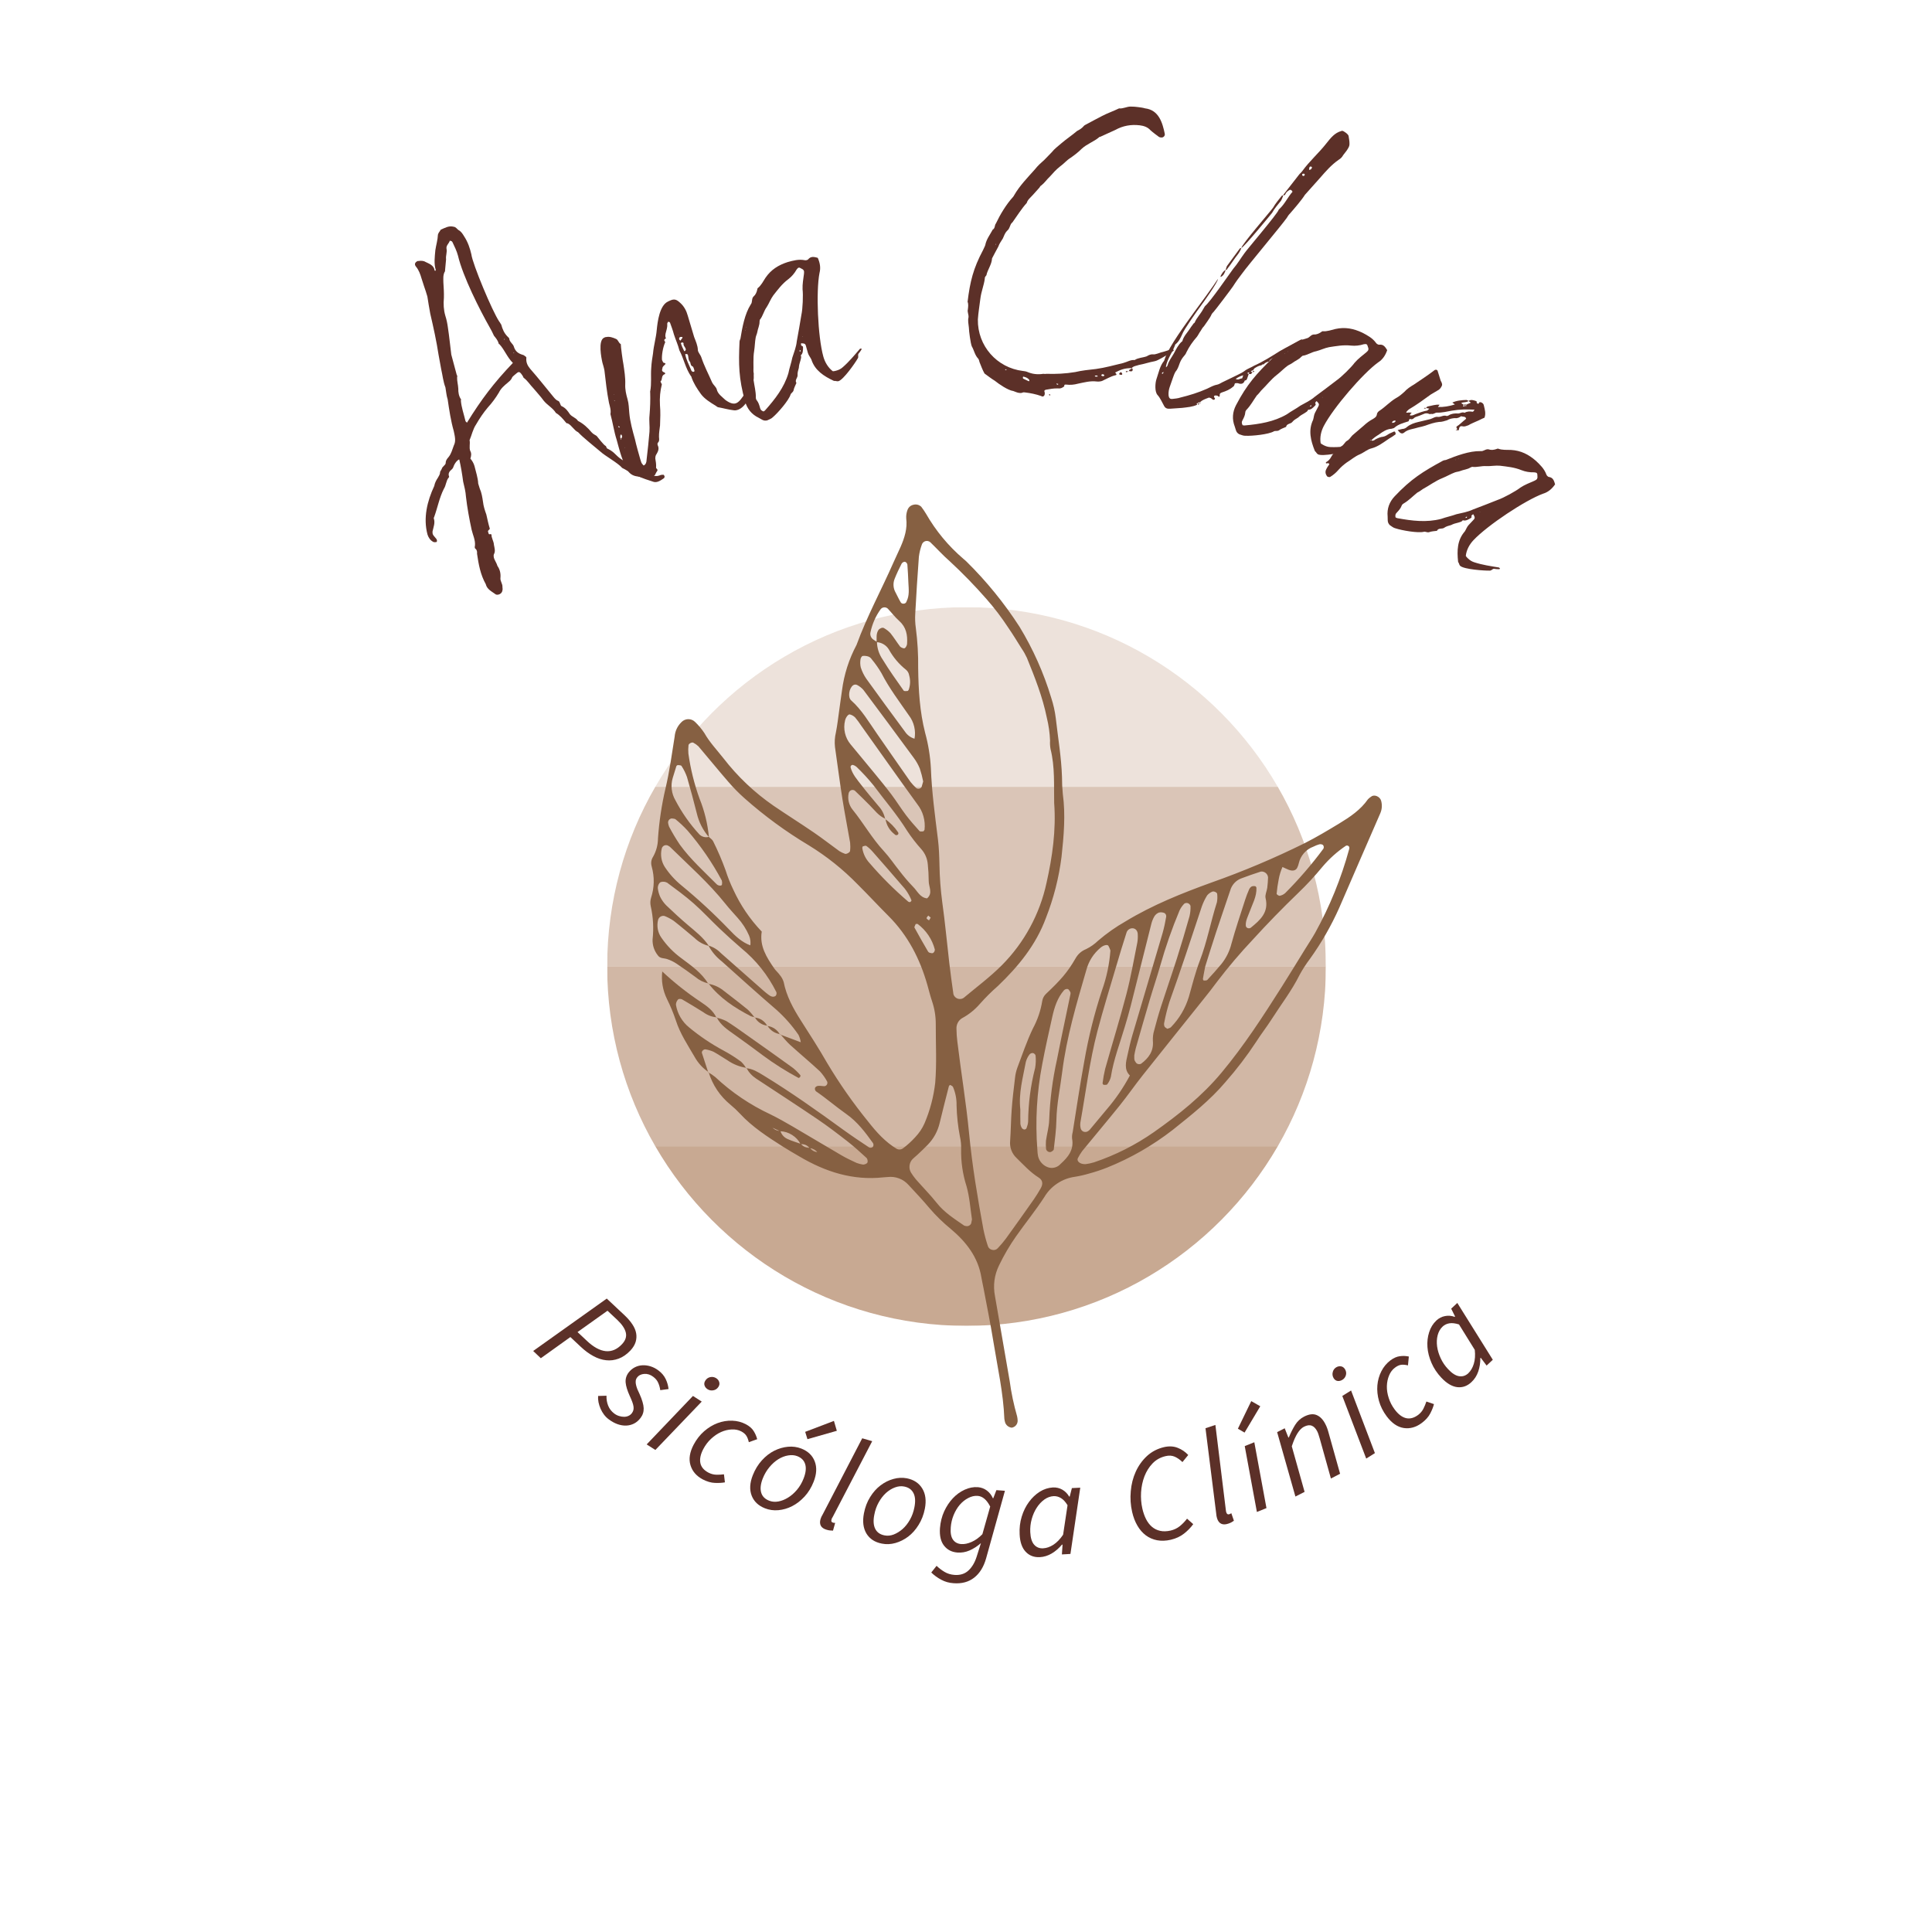 <?xml version="1.0" encoding="UTF-8"?><svg xmlns="http://www.w3.org/2000/svg" xmlns:xlink="http://www.w3.org/1999/xlink" contentScriptType="text/ecmascript" width="375" zoomAndPan="magnify" contentStyleType="text/css" viewBox="0 0 375 375" height="375" preserveAspectRatio="xMidYMid meet" version="1.0"><defs><filter x="0%" y="0%" width="100%" xmlns:xlink="http://www.w3.org/1999/xlink" xlink:type="simple" xlink:actuate="onLoad" height="100%" id="filter-remove-color" xlink:show="other"><feColorMatrix values="0 0 0 0 1 0 0 0 0 1 0 0 0 0 1 0 0 0 1 0" color-interpolation-filters="sRGB"/></filter><g><g id="glyph-8-0"/><g id="glyph-8-1"><path d="M 0.672 0.625 L 14.953 -9.547 L 18.484 -6.234 C 19.066 -5.68 19.547 -5.117 19.922 -4.547 C 20.305 -3.973 20.551 -3.398 20.656 -2.828 C 20.758 -2.266 20.727 -1.703 20.562 -1.141 C 20.395 -0.578 20.055 -0.02 19.547 0.531 C 18.828 1.289 18.066 1.816 17.266 2.109 C 16.461 2.41 15.648 2.516 14.828 2.422 C 14.004 2.336 13.176 2.066 12.344 1.609 C 11.508 1.16 10.691 0.555 9.891 -0.203 L 7.891 -2.078 L 2.156 2.031 Z M 9.281 -3.047 L 11.094 -1.344 C 12.383 -0.125 13.602 0.539 14.75 0.656 C 15.906 0.77 16.957 0.32 17.906 -0.688 C 18.582 -1.406 18.832 -2.148 18.656 -2.922 C 18.477 -3.703 17.93 -4.523 17.016 -5.391 L 15.094 -7.188 Z M 9.281 -3.047 "/></g><g id="glyph-9-0"/><g id="glyph-9-1"><path d="M 3.234 2.812 C 2.891 2.562 2.582 2.258 2.312 1.906 C 2.051 1.562 1.828 1.18 1.641 0.766 C 1.461 0.359 1.328 -0.062 1.234 -0.5 C 1.148 -0.938 1.125 -1.348 1.156 -1.734 L 2.781 -1.781 C 2.758 -1.094 2.867 -0.445 3.109 0.156 C 3.359 0.77 3.75 1.273 4.281 1.672 C 4.57 1.891 4.883 2.051 5.219 2.156 C 5.551 2.258 5.875 2.312 6.188 2.312 C 6.508 2.312 6.801 2.25 7.062 2.125 C 7.32 2.008 7.539 1.832 7.719 1.594 C 7.852 1.406 7.945 1.211 8 1.016 C 8.051 0.816 8.062 0.594 8.031 0.344 C 8 0.094 7.922 -0.203 7.797 -0.547 C 7.672 -0.891 7.504 -1.285 7.297 -1.734 C 6.828 -2.766 6.562 -3.629 6.5 -4.328 C 6.438 -5.035 6.625 -5.68 7.062 -6.266 C 7.406 -6.711 7.812 -7.055 8.281 -7.297 C 8.75 -7.535 9.238 -7.664 9.75 -7.688 C 10.27 -7.719 10.797 -7.648 11.328 -7.484 C 11.867 -7.316 12.379 -7.051 12.859 -6.688 C 13.492 -6.219 13.961 -5.664 14.266 -5.031 C 14.566 -4.406 14.754 -3.754 14.828 -3.078 L 13.219 -2.859 C 13.156 -3.348 13.023 -3.816 12.828 -4.266 C 12.641 -4.711 12.316 -5.109 11.859 -5.453 C 11.316 -5.867 10.738 -6.055 10.125 -6.016 C 9.508 -5.973 9.039 -5.738 8.719 -5.312 C 8.562 -5.102 8.473 -4.879 8.453 -4.641 C 8.43 -4.398 8.453 -4.145 8.516 -3.875 C 8.578 -3.602 8.664 -3.32 8.781 -3.031 C 8.906 -2.75 9.039 -2.453 9.188 -2.141 C 9.457 -1.547 9.656 -1.02 9.781 -0.562 C 9.914 -0.113 9.988 0.289 10 0.656 C 10.008 1.031 9.961 1.363 9.859 1.656 C 9.766 1.957 9.613 2.242 9.406 2.516 C 9.051 2.992 8.633 3.359 8.156 3.609 C 7.676 3.859 7.16 3.992 6.609 4.016 C 6.055 4.035 5.488 3.941 4.906 3.734 C 4.332 3.523 3.773 3.219 3.234 2.812 Z M 3.234 2.812 "/></g><g id="glyph-10-0"/><g id="glyph-10-1"><path d="M 0.688 0.438 L 9.672 -8.969 L 11.375 -7.875 L 2.375 1.516 Z M 12.516 -10.266 C 12.223 -10.453 12.023 -10.695 11.922 -11 C 11.816 -11.312 11.867 -11.629 12.078 -11.953 C 12.305 -12.316 12.625 -12.539 13.031 -12.625 C 13.445 -12.707 13.828 -12.641 14.172 -12.422 C 14.473 -12.234 14.672 -11.984 14.766 -11.672 C 14.867 -11.359 14.816 -11.039 14.609 -10.719 C 14.367 -10.352 14.039 -10.133 13.625 -10.062 C 13.219 -9.988 12.848 -10.055 12.516 -10.266 Z M 12.516 -10.266 "/></g><g id="glyph-11-0"/><g id="glyph-11-1"><path d="M 4.859 2.922 C 3.629 2.266 2.836 1.344 2.484 0.156 C 2.129 -1.02 2.332 -2.336 3.094 -3.797 C 3.645 -4.836 4.328 -5.711 5.141 -6.422 C 5.961 -7.129 6.832 -7.656 7.75 -8 C 8.676 -8.344 9.617 -8.5 10.578 -8.469 C 11.535 -8.438 12.422 -8.207 13.234 -7.781 C 13.922 -7.414 14.422 -6.984 14.734 -6.484 C 15.055 -5.984 15.289 -5.445 15.438 -4.875 L 13.812 -4.297 C 13.695 -4.816 13.535 -5.234 13.328 -5.547 C 13.129 -5.867 12.801 -6.148 12.344 -6.391 C 11.789 -6.68 11.164 -6.805 10.469 -6.766 C 9.781 -6.734 9.098 -6.566 8.422 -6.266 C 7.742 -5.961 7.098 -5.523 6.484 -4.953 C 5.879 -4.391 5.375 -3.723 4.969 -2.953 C 4.438 -1.93 4.25 -1.031 4.406 -0.25 C 4.562 0.52 5.082 1.141 5.969 1.609 C 6.469 1.867 6.973 2.004 7.484 2.016 C 8.004 2.035 8.504 2.008 8.984 1.938 L 9.172 3.5 C 8.617 3.602 7.973 3.641 7.234 3.609 C 6.492 3.586 5.703 3.359 4.859 2.922 Z M 4.859 2.922 "/></g><g id="glyph-12-0"/><g id="glyph-12-1"><path d="M 5.062 2.328 C 3.781 1.828 2.914 1.004 2.469 -0.141 C 2.031 -1.285 2.102 -2.602 2.688 -4.094 C 3.133 -5.219 3.723 -6.18 4.453 -6.984 C 5.18 -7.785 5.977 -8.406 6.844 -8.844 C 7.719 -9.281 8.613 -9.539 9.531 -9.625 C 10.445 -9.707 11.312 -9.586 12.125 -9.266 C 13.414 -8.754 14.281 -7.922 14.719 -6.766 C 15.156 -5.617 15.082 -4.305 14.5 -2.828 C 14.062 -1.711 13.473 -0.754 12.734 0.047 C 11.992 0.848 11.191 1.469 10.328 1.906 C 9.473 2.344 8.582 2.602 7.656 2.688 C 6.738 2.77 5.875 2.648 5.062 2.328 Z M 5.859 0.844 C 6.41 1.062 7.004 1.113 7.641 1 C 8.285 0.883 8.914 0.633 9.531 0.25 C 10.145 -0.125 10.719 -0.625 11.25 -1.25 C 11.789 -1.883 12.223 -2.617 12.547 -3.453 C 12.973 -4.535 13.082 -5.445 12.875 -6.188 C 12.664 -6.938 12.148 -7.473 11.328 -7.797 C 10.785 -8.004 10.191 -8.051 9.547 -7.938 C 8.898 -7.832 8.266 -7.586 7.641 -7.203 C 7.023 -6.816 6.453 -6.305 5.922 -5.672 C 5.391 -5.035 4.957 -4.301 4.625 -3.469 C 4.207 -2.406 4.102 -1.5 4.312 -0.75 C 4.52 -0.008 5.035 0.52 5.859 0.844 Z M 13.297 -11.094 L 12.859 -12.516 L 18.438 -14.641 L 19 -12.719 Z M 13.297 -11.094 "/></g><g id="glyph-13-0"/><g id="glyph-13-1"><path d="M 2.656 1.094 C 2.113 0.938 1.742 0.68 1.547 0.328 C 1.359 -0.023 1.336 -0.457 1.484 -0.969 C 1.555 -1.227 1.711 -1.562 1.953 -1.969 L 9.578 -16.656 L 11.516 -16.094 L 3.812 -1.312 C 3.727 -1.195 3.676 -1.102 3.656 -1.031 C 3.633 -0.957 3.617 -0.895 3.609 -0.844 C 3.516 -0.551 3.613 -0.363 3.906 -0.281 C 3.945 -0.27 3.992 -0.258 4.047 -0.25 C 4.109 -0.238 4.203 -0.234 4.328 -0.234 L 3.906 1.266 C 3.727 1.266 3.539 1.254 3.344 1.234 C 3.156 1.223 2.926 1.176 2.656 1.094 Z M 2.656 1.094 "/></g><g id="glyph-14-0"/><g id="glyph-14-1"><path d="M 5.391 1.375 C 4.035 1.113 3.039 0.461 2.406 -0.578 C 1.781 -1.629 1.617 -2.938 1.922 -4.5 C 2.148 -5.688 2.551 -6.738 3.125 -7.656 C 3.695 -8.582 4.367 -9.336 5.141 -9.922 C 5.922 -10.516 6.754 -10.93 7.641 -11.172 C 8.523 -11.422 9.398 -11.461 10.266 -11.297 C 11.617 -11.023 12.613 -10.363 13.25 -9.312 C 13.883 -8.27 14.051 -6.969 13.75 -5.406 C 13.52 -4.227 13.113 -3.176 12.531 -2.25 C 11.957 -1.32 11.285 -0.566 10.516 0.016 C 9.742 0.598 8.91 1.016 8.016 1.266 C 7.129 1.516 6.254 1.551 5.391 1.375 Z M 5.922 -0.219 C 6.504 -0.102 7.098 -0.16 7.703 -0.391 C 8.305 -0.629 8.879 -0.984 9.422 -1.453 C 9.961 -1.93 10.438 -2.531 10.844 -3.25 C 11.258 -3.977 11.551 -4.785 11.719 -5.672 C 11.945 -6.805 11.891 -7.719 11.547 -8.406 C 11.203 -9.102 10.598 -9.535 9.734 -9.703 C 9.16 -9.816 8.566 -9.758 7.953 -9.531 C 7.348 -9.312 6.77 -8.957 6.219 -8.469 C 5.676 -7.977 5.203 -7.367 4.797 -6.641 C 4.391 -5.922 4.102 -5.117 3.938 -4.234 C 3.707 -3.109 3.766 -2.195 4.109 -1.5 C 4.453 -0.812 5.055 -0.383 5.922 -0.219 Z M 5.922 -0.219 "/></g><g id="glyph-15-0"/><g id="glyph-15-1"><path d="M 3.969 6.172 C 3.113 6.117 2.32 5.895 1.594 5.5 C 0.863 5.113 0.219 4.645 -0.344 4.094 L 0.688 2.797 C 1.145 3.242 1.656 3.633 2.219 3.969 C 2.789 4.312 3.438 4.508 4.156 4.562 C 5.258 4.645 6.16 4.363 6.859 3.719 C 7.555 3.082 8.086 2.195 8.453 1.062 L 9.297 -1.609 C 8.586 -0.992 7.852 -0.52 7.094 -0.188 C 6.332 0.145 5.539 0.281 4.719 0.219 C 3.633 0.133 2.773 -0.305 2.141 -1.109 C 1.504 -1.91 1.238 -3.047 1.344 -4.516 C 1.438 -5.691 1.707 -6.773 2.156 -7.766 C 2.613 -8.754 3.176 -9.602 3.844 -10.312 C 4.52 -11.031 5.281 -11.582 6.125 -11.969 C 6.977 -12.363 7.836 -12.531 8.703 -12.469 C 9.359 -12.414 9.941 -12.195 10.453 -11.812 C 10.961 -11.426 11.348 -10.93 11.609 -10.328 L 11.688 -10.312 L 12.297 -11.891 L 13.953 -11.766 L 10.297 1.359 C 9.828 3.016 9.055 4.258 7.984 5.094 C 6.91 5.938 5.57 6.297 3.969 6.172 Z M 5.484 -1.422 C 6.098 -1.379 6.77 -1.52 7.5 -1.844 C 8.227 -2.164 8.922 -2.664 9.578 -3.344 L 11.094 -8.703 C 10.738 -9.391 10.363 -9.895 9.969 -10.219 C 9.582 -10.551 9.145 -10.738 8.656 -10.781 C 8.039 -10.82 7.43 -10.68 6.828 -10.359 C 6.223 -10.047 5.676 -9.609 5.188 -9.047 C 4.707 -8.484 4.312 -7.82 4 -7.062 C 3.688 -6.301 3.5 -5.504 3.438 -4.672 C 3.352 -3.617 3.492 -2.828 3.859 -2.297 C 4.223 -1.766 4.766 -1.473 5.484 -1.422 Z M 5.484 -1.422 "/></g><g id="glyph-16-0"/><g id="glyph-16-1"><path d="M 4.703 0.078 C 3.586 0.129 2.676 -0.219 1.969 -0.969 C 1.258 -1.719 0.867 -2.844 0.797 -4.344 C 0.734 -5.562 0.867 -6.711 1.203 -7.797 C 1.535 -8.879 2.004 -9.828 2.609 -10.641 C 3.211 -11.461 3.91 -12.125 4.703 -12.625 C 5.504 -13.125 6.352 -13.398 7.25 -13.453 C 7.926 -13.484 8.539 -13.336 9.094 -13.016 C 9.645 -12.691 10.082 -12.25 10.406 -11.688 L 10.516 -11.688 L 10.938 -13.328 L 12.562 -13.406 L 10.656 -0.547 L 9 -0.453 L 9.125 -2.359 L 9.016 -2.359 C 8.43 -1.66 7.77 -1.086 7.031 -0.641 C 6.289 -0.203 5.516 0.035 4.703 0.078 Z M 5.359 -1.641 C 6.016 -1.672 6.676 -1.898 7.344 -2.328 C 8.02 -2.766 8.648 -3.414 9.234 -4.281 L 10.094 -10 C 9.695 -10.656 9.27 -11.117 8.812 -11.391 C 8.363 -11.66 7.895 -11.785 7.406 -11.766 C 6.77 -11.734 6.164 -11.516 5.594 -11.109 C 5.031 -10.703 4.535 -10.172 4.109 -9.516 C 3.691 -8.867 3.367 -8.133 3.141 -7.312 C 2.91 -6.488 2.816 -5.641 2.859 -4.766 C 2.91 -3.672 3.16 -2.863 3.609 -2.344 C 4.066 -1.832 4.648 -1.598 5.359 -1.641 Z M 5.359 -1.641 "/></g><g id="glyph-17-0"/><g id="glyph-17-1"><path d="M 7.484 -1.406 C 6.523 -1.188 5.641 -1.156 4.828 -1.312 C 4.016 -1.469 3.285 -1.785 2.641 -2.266 C 1.992 -2.754 1.445 -3.383 1 -4.156 C 0.551 -4.926 0.211 -5.812 -0.016 -6.812 C -0.316 -8.125 -0.406 -9.461 -0.281 -10.828 C -0.164 -12.191 0.156 -13.457 0.688 -14.625 C 1.219 -15.789 1.941 -16.801 2.859 -17.656 C 3.785 -18.508 4.895 -19.086 6.188 -19.391 C 7.164 -19.609 8.047 -19.562 8.828 -19.25 C 9.609 -18.945 10.289 -18.484 10.875 -17.859 L 9.75 -16.484 C 9.27 -16.953 8.77 -17.301 8.25 -17.531 C 7.727 -17.758 7.141 -17.797 6.484 -17.641 C 5.484 -17.41 4.641 -16.941 3.953 -16.234 C 3.273 -15.523 2.75 -14.688 2.375 -13.719 C 2.008 -12.758 1.789 -11.727 1.719 -10.625 C 1.656 -9.531 1.738 -8.473 1.969 -7.453 C 2.145 -6.691 2.383 -6.008 2.688 -5.406 C 3 -4.801 3.379 -4.305 3.828 -3.922 C 4.285 -3.535 4.812 -3.273 5.406 -3.141 C 6.008 -3.004 6.688 -3.02 7.438 -3.188 C 8.113 -3.344 8.707 -3.625 9.219 -4.031 C 9.727 -4.438 10.203 -4.926 10.641 -5.5 L 11.844 -4.438 C 11.352 -3.758 10.754 -3.145 10.047 -2.594 C 9.348 -2.039 8.492 -1.645 7.484 -1.406 Z M 7.484 -1.406 "/></g><g id="glyph-18-0"/><g id="glyph-18-1"><path d="M 2.812 -0.609 C 2.27 -0.43 1.816 -0.43 1.453 -0.609 C 1.098 -0.785 0.836 -1.129 0.672 -1.641 C 0.586 -1.891 0.523 -2.25 0.484 -2.719 L -1.578 -19.141 L 0.344 -19.781 L 2.375 -3.234 C 2.383 -3.098 2.398 -2.992 2.422 -2.922 C 2.453 -2.859 2.473 -2.801 2.484 -2.75 C 2.586 -2.457 2.781 -2.359 3.062 -2.453 C 3.113 -2.473 3.16 -2.492 3.203 -2.516 C 3.242 -2.535 3.32 -2.578 3.438 -2.641 L 3.938 -1.188 C 3.789 -1.082 3.629 -0.977 3.453 -0.875 C 3.285 -0.781 3.07 -0.691 2.812 -0.609 Z M 2.812 -0.609 "/></g><g id="glyph-19-0"/><g id="glyph-19-1"><path d="M 0.75 -0.297 L -1.609 -13.078 L 0.25 -13.828 L 2.609 -1.047 Z M -1.641 -15.703 L -2.938 -16.453 L -0.344 -21.812 L 1.406 -20.812 Z M -1.641 -15.703 "/></g><g id="glyph-20-0"/><g id="glyph-20-1"><path d="M 0.719 -0.375 L -2.828 -12.875 L -1.359 -13.625 L -0.641 -11.812 L -0.547 -11.875 C -0.18 -12.758 0.219 -13.555 0.656 -14.266 C 1.102 -14.984 1.688 -15.523 2.406 -15.891 C 3.363 -16.379 4.176 -16.477 4.844 -16.188 C 5.52 -15.906 6.082 -15.32 6.531 -14.438 C 6.676 -14.164 6.789 -13.906 6.875 -13.656 C 6.969 -13.414 7.062 -13.117 7.156 -12.766 L 9.391 -4.797 L 7.609 -3.875 L 5.453 -11.594 C 5.348 -11.938 5.266 -12.207 5.203 -12.406 C 5.141 -12.613 5.055 -12.82 4.953 -13.031 C 4.66 -13.602 4.305 -13.969 3.891 -14.125 C 3.473 -14.289 2.969 -14.223 2.375 -13.922 C 1.926 -13.691 1.508 -13.27 1.125 -12.656 C 0.738 -12.051 0.367 -11.207 0.016 -10.125 L 2.5 -1.281 Z M 0.719 -0.375 "/></g><g id="glyph-21-0"/><g id="glyph-21-1"><path d="M 0.688 -0.438 L -3.953 -12.594 L -2.25 -13.656 L 2.375 -1.5 Z M -3.922 -15.734 C -4.223 -15.547 -4.531 -15.469 -4.844 -15.5 C -5.164 -15.539 -5.426 -15.719 -5.625 -16.031 C -5.852 -16.406 -5.914 -16.797 -5.812 -17.203 C -5.719 -17.609 -5.5 -17.922 -5.156 -18.141 C -4.852 -18.328 -4.539 -18.395 -4.219 -18.344 C -3.906 -18.301 -3.645 -18.117 -3.438 -17.797 C -3.207 -17.422 -3.145 -17.035 -3.25 -16.641 C -3.363 -16.242 -3.586 -15.941 -3.922 -15.734 Z M -3.922 -15.734 "/></g><g id="glyph-22-0"/><g id="glyph-22-1"><path d="M 4.719 -3.141 C 3.602 -2.305 2.438 -1.977 1.219 -2.156 C 0 -2.344 -1.102 -3.098 -2.094 -4.422 C -2.801 -5.367 -3.301 -6.363 -3.594 -7.406 C -3.883 -8.445 -3.988 -9.457 -3.906 -10.438 C -3.82 -11.414 -3.562 -12.332 -3.125 -13.188 C -2.688 -14.039 -2.098 -14.742 -1.359 -15.297 C -0.742 -15.754 -0.141 -16.02 0.453 -16.094 C 1.047 -16.176 1.629 -16.156 2.203 -16.031 L 2.031 -14.312 C 1.508 -14.438 1.062 -14.473 0.688 -14.422 C 0.312 -14.367 -0.078 -14.188 -0.484 -13.875 C -0.984 -13.508 -1.363 -13.008 -1.625 -12.375 C -1.895 -11.738 -2.039 -11.047 -2.062 -10.297 C -2.082 -9.547 -1.961 -8.773 -1.703 -7.984 C -1.453 -7.191 -1.066 -6.445 -0.547 -5.75 C 0.141 -4.832 0.867 -4.273 1.641 -4.078 C 2.41 -3.891 3.203 -4.098 4.016 -4.703 C 4.461 -5.047 4.801 -5.445 5.031 -5.906 C 5.258 -6.363 5.453 -6.828 5.609 -7.297 L 7.078 -6.797 C 6.941 -6.242 6.703 -5.641 6.359 -4.984 C 6.023 -4.328 5.477 -3.711 4.719 -3.141 Z M 4.719 -3.141 "/></g><g id="glyph-23-0"/><g id="glyph-23-1"><path d="M 3.625 -2.984 C 2.812 -2.211 1.891 -1.883 0.859 -2 C -0.16 -2.125 -1.188 -2.734 -2.219 -3.828 C -3.062 -4.723 -3.703 -5.688 -4.141 -6.719 C -4.586 -7.75 -4.848 -8.77 -4.922 -9.781 C -4.992 -10.801 -4.883 -11.758 -4.594 -12.656 C -4.312 -13.562 -3.844 -14.32 -3.188 -14.938 C -2.695 -15.395 -2.133 -15.68 -1.5 -15.797 C -0.875 -15.922 -0.254 -15.867 0.359 -15.641 L 0.438 -15.719 L -0.312 -17.234 L 0.875 -18.344 L 7.766 -7.312 L 6.562 -6.188 L 5.422 -7.703 L 5.344 -7.641 C 5.352 -6.723 5.219 -5.852 4.938 -5.031 C 4.656 -4.219 4.219 -3.535 3.625 -2.984 Z M 3.016 -4.703 C 3.492 -5.16 3.848 -5.77 4.078 -6.531 C 4.316 -7.301 4.379 -8.203 4.266 -9.234 L 1.203 -14.172 C 0.484 -14.398 -0.133 -14.473 -0.656 -14.391 C -1.176 -14.305 -1.613 -14.098 -1.969 -13.766 C -2.438 -13.328 -2.758 -12.766 -2.938 -12.078 C -3.113 -11.398 -3.148 -10.676 -3.047 -9.906 C -2.941 -9.133 -2.707 -8.363 -2.344 -7.594 C -1.988 -6.82 -1.508 -6.117 -0.906 -5.484 C -0.156 -4.68 0.551 -4.227 1.219 -4.125 C 1.895 -4.02 2.492 -4.211 3.016 -4.703 Z M 3.016 -4.703 "/></g><g id="glyph-0-0"><path d="M -3.215 -23.688 C -3.379 -24.254 -3.664 -24.719 -4.012 -25.133 C -3.859 -25.559 -3.75 -26.148 -4.035 -26.613 C -4.301 -27.297 -4.012 -28.035 -4.168 -28.707 C -3.754 -29.656 -3.531 -30.84 -2.898 -31.766 C -2.242 -32.91 -1.48 -34.043 -0.621 -35.059 C 0.172 -35.918 0.926 -36.941 1.512 -37.93 C 1.918 -38.766 2.57 -39.309 3.281 -39.898 C 3.578 -40.145 3.816 -40.344 4.016 -40.707 C 4.094 -40.973 4.273 -41.121 4.512 -41.32 C 4.688 -41.465 4.809 -41.566 4.926 -41.664 C 5.402 -42.059 5.57 -42.098 6.188 -41.105 C 6.238 -41.047 6.227 -40.938 6.328 -40.82 C 7.098 -40.254 7.566 -39.445 8.219 -38.781 C 8.906 -37.949 9.605 -37.227 10.238 -36.348 C 10.977 -35.457 11.973 -34.98 12.59 -33.992 C 13.371 -33.535 13.961 -32.824 14.551 -32.109 C 14.602 -32.051 14.699 -31.934 14.867 -31.973 C 15.707 -31.566 16.109 -30.598 16.898 -30.25 C 17.895 -29.172 20.141 -27.426 21.207 -26.504 C 22.113 -25.656 24.668 -24.266 25.453 -23.316 C 25.613 -23.246 25.82 -23.117 25.977 -23.047 C 27.633 -22.016 29.48 -21.242 31.344 -20.684 C 32.133 -20.336 32.836 -20.82 33.598 -21.352 C 33.668 -21.508 33.734 -21.668 33.637 -21.785 C 33.551 -22.012 33.441 -22.023 33.273 -21.984 C 33.055 -22.004 32.828 -21.918 32.602 -21.828 C 31.07 -21.258 26.977 -23.777 25.852 -24.648 C 24.188 -25.57 24.195 -26.281 22.68 -27.027 C 22.305 -27.117 22.453 -27.539 22.188 -27.621 C 21.77 -27.879 20.797 -29.172 20.5 -29.527 C 20.246 -29.719 19.82 -29.867 19.523 -30.223 C 18.785 -31.113 17.93 -31.906 16.883 -32.441 C 16.449 -33.086 15.75 -33.203 15.309 -33.738 C 14.922 -34.32 14.488 -34.965 13.699 -35.312 C 13.594 -35.324 13.453 -35.609 13.414 -35.777 C 13.328 -36.004 13.238 -36.23 13.082 -36.301 C 12.656 -36.449 12.359 -36.809 12.113 -37.105 C 10.637 -38.883 9.219 -40.715 7.586 -42.566 C 7.094 -43.16 6.77 -43.793 6.848 -44.66 C 6.91 -44.711 6.809 -44.828 6.711 -44.949 C 6.555 -45.016 6.355 -45.254 6.141 -45.273 C 5.34 -45.512 4.719 -45.898 4.426 -46.859 C 4.309 -47.363 3.578 -47.758 3.531 -48.422 C 3.539 -48.531 3.285 -48.719 3.184 -48.836 C 2.535 -49.5 2.223 -50.242 1.977 -51.141 C 1.828 -51.32 1.789 -51.488 1.594 -51.723 C 0.242 -53.711 -3.605 -62.945 -3.82 -64.773 C -4.094 -65.949 -4.477 -67.133 -5.242 -68.301 C -5.527 -68.766 -5.812 -69.23 -6.336 -69.5 C -6.594 -69.688 -6.828 -70.094 -7.262 -70.133 C -8.172 -70.383 -8.98 -69.91 -9.781 -69.547 C -9.922 -69.23 -10.219 -68.984 -10.309 -68.609 C -10.352 -67.574 -10.656 -66.617 -10.809 -65.59 C -10.93 -64.285 -11.109 -62.934 -10.73 -61.746 C -10.738 -61.637 -10.797 -61.59 -10.797 -61.59 C -10.797 -61.59 -11.016 -61.609 -10.957 -61.66 C -11.082 -62.656 -12.039 -62.965 -12.719 -63.301 C -13.133 -63.559 -13.629 -63.551 -14.074 -63.484 C -14.289 -63.504 -14.41 -63.406 -14.527 -63.305 C -14.824 -63.059 -14.855 -62.734 -14.559 -62.379 C -14.016 -61.727 -13.715 -60.875 -13.508 -60.145 C -13.34 -59.582 -13.164 -59.125 -12.996 -58.562 C -12.781 -57.941 -12.566 -57.316 -12.359 -56.586 C -12.184 -55.527 -12.02 -54.363 -11.797 -53.246 C -11.168 -50.559 -10.594 -47.93 -10.184 -45.262 C -10 -44.316 -9.863 -43.426 -9.676 -42.477 C -9.402 -41.301 -9.297 -40.086 -8.855 -38.949 C -8.711 -38.168 -8.672 -37.398 -8.418 -36.609 C -8.117 -34.555 -7.816 -32.5 -7.238 -30.473 C -7.051 -29.523 -6.758 -28.566 -7.223 -27.68 C -7.512 -26.938 -7.703 -26.078 -8.254 -25.418 C -8.562 -25.062 -8.809 -24.758 -8.801 -24.266 C -8.844 -23.832 -9.465 -23.613 -9.566 -23.133 C -9.633 -22.973 -9.824 -22.719 -9.891 -22.559 C -9.883 -22.066 -10.129 -21.758 -10.328 -21.395 C -10.645 -20.93 -10.914 -20.41 -11.023 -19.816 C -12.395 -16.875 -13.191 -13.609 -12.34 -10.406 C -12.172 -9.844 -11.789 -9.262 -11.266 -8.992 C -11.168 -8.875 -10.781 -8.895 -10.613 -8.934 C -10.445 -8.973 -10.465 -9.355 -10.613 -9.535 L -11.156 -10.188 C -11.352 -10.426 -11.383 -10.703 -11.352 -11.027 C -11.16 -11.887 -10.812 -12.676 -11.117 -13.527 C -11.109 -13.633 -11.098 -13.742 -11.039 -13.793 C -10.371 -15.648 -10.031 -17.531 -9.16 -19.258 C -8.715 -19.93 -8.742 -20.809 -8.246 -21.418 C -8.125 -21.52 -8.117 -21.625 -8.164 -21.688 C -8.383 -22.309 -8.016 -22.711 -7.602 -23.059 C -7.422 -23.203 -7.281 -23.52 -7.203 -23.789 C -7.062 -24.102 -6.805 -24.516 -6.508 -24.762 C -6.391 -24.863 -6.273 -24.961 -6.164 -24.949 C -5.852 -23.605 -5.605 -22.105 -5.414 -20.664 C -5.18 -19.656 -4.934 -18.754 -4.867 -17.707 C -4.625 -15.605 -4.227 -13.43 -3.766 -11.305 C -3.531 -10.297 -3.02 -9.32 -3.121 -8.234 C -3.199 -7.969 -3.172 -7.691 -3.016 -7.621 C -2.707 -7.375 -2.691 -6.988 -2.719 -6.664 C -2.418 -4.609 -2.059 -2.602 -1.023 -0.754 C -0.789 0.254 0.156 0.672 0.926 1.238 C 1.242 1.375 1.637 1.25 1.875 1.051 C 2.051 0.902 2.18 0.695 2.199 0.48 C 2.27 0.32 2.242 0.043 2.211 -0.23 C 2.262 -0.773 1.77 -1.367 1.82 -1.91 C 1.914 -2.891 1.707 -3.621 1.227 -4.324 C 1.148 -4.66 0.91 -5.062 0.773 -5.352 C 0.586 -5.695 0.41 -6.152 0.559 -6.574 C 0.887 -7.148 0.672 -7.77 0.562 -8.383 C 0.523 -9.152 0.031 -9.746 0.094 -10.398 C 0.094 -10.398 -0.062 -10.469 -0.172 -10.477 C -0.461 -10.34 -0.488 -10.617 -0.527 -10.785 C -0.766 -11.191 -0.32 -11.258 -0.238 -11.523 C -0.535 -12.484 -0.719 -13.434 -0.914 -14.273 C -1.219 -15.121 -1.473 -15.914 -1.562 -16.742 C -1.695 -17.633 -1.832 -18.52 -2.195 -19.32 C -2.273 -19.656 -2.414 -19.945 -2.492 -20.281 C -2.547 -21.438 -2.941 -22.512 -3.215 -23.688 Z M 1.621 -47.34 C 2.664 -46.203 3.086 -44.848 4.238 -43.699 C 0.539 -39.828 -1.898 -36.602 -4.676 -32.098 C -4.871 -32.332 -4.98 -32.344 -4.969 -32.453 C -5.285 -33.797 -5.766 -35.102 -5.859 -36.426 C -5.789 -36.582 -5.789 -36.582 -5.84 -36.641 C -6.273 -37.285 -6.371 -38.008 -6.359 -38.719 C -6.395 -39.488 -6.613 -40.109 -6.59 -40.93 C -6.52 -41.086 -6.559 -41.254 -6.66 -41.375 C -6.699 -41.543 -7.715 -45.309 -7.715 -45.309 C -7.938 -47.027 -8.102 -48.793 -8.375 -50.574 C -8.473 -51.293 -8.617 -52.074 -8.875 -52.863 C -9.207 -53.992 -9.262 -55.148 -9.152 -56.34 C -9.121 -57.27 -9.188 -58.316 -9.254 -59.363 C -9.25 -59.965 -9.348 -60.688 -9.012 -61.367 C -8.891 -61.465 -8.934 -61.633 -8.922 -61.742 L -8.73 -63.805 C -8.824 -64.527 -8.488 -65.207 -8.645 -65.879 C -8.754 -66.492 -8.168 -66.875 -8.008 -67.41 C -7.949 -67.457 -7.742 -67.328 -7.633 -67.32 L -7.488 -67.141 C -7.074 -66.281 -6.66 -65.422 -6.418 -64.523 C -5.477 -60.492 -2.195 -53.996 -0.219 -50.523 C 0.066 -50.059 0.293 -49.543 0.57 -48.973 C 0.914 -48.555 1.309 -48.082 1.473 -47.516 C 1.465 -47.41 1.512 -47.348 1.621 -47.34 Z M 2.629 -48.176 L 2.531 -48.297 L 2.652 -48.395 Z M 4.48 -45.703 L 4.41 -45.547 L 4.371 -45.715 Z M 4.48 -45.703 "/></g><g id="glyph-1-0"><path d="M 4.5 -21.016 C 4.41 -21.914 4.672 -23.496 5.133 -24.492 C 4.863 -24.875 4.832 -24.941 5.281 -25.246 C 5.078 -25.492 5.152 -25.871 5.191 -26.145 C 5.34 -26.73 5.555 -27.348 5.527 -27.934 C 5.461 -28.074 5.531 -28.105 5.566 -28.211 C 5.602 -28.312 5.605 -28.484 5.809 -28.414 C 5.879 -28.449 6.016 -28.344 6.051 -28.273 C 6.316 -27.543 6.613 -26.746 6.812 -25.984 C 7.141 -24.945 7.609 -23.973 7.871 -22.898 C 8.746 -21.266 9.031 -19.434 10.148 -17.832 C 10.25 -17.797 10.215 -17.691 10.215 -17.691 C 10.613 -16.516 11.289 -15.469 12.066 -14.391 C 12.777 -13.449 13.871 -12.777 14.969 -12.109 C 15.105 -12.004 15.238 -11.898 15.344 -11.859 C 16.375 -11.676 17.371 -11.383 18.371 -11.266 C 18.75 -11.191 19.129 -11.293 19.477 -11.457 C 20.938 -12.164 22.281 -14.695 22.293 -18.043 C 22.371 -18.594 22.172 -19.184 21.965 -19.082 C 21.754 -18.98 21.543 -18.535 21.32 -17.574 C 21.152 -15.266 21.324 -15.434 20.027 -13.695 C 19.672 -13.18 19.324 -12.84 18.977 -12.672 C 18.422 -12.406 17.734 -12.586 16.812 -13.254 C 16.164 -13.887 15.309 -14.414 15.117 -15.348 C 14.984 -15.797 14.438 -16.219 14.238 -16.637 C 13.535 -18.27 12.695 -19.832 12.133 -21.531 C 11.965 -22.051 11.523 -22.438 11.461 -22.918 C 11.438 -23.852 11.035 -24.684 10.738 -25.48 C 10.309 -26.902 9.914 -28.254 9.484 -29.672 C 9.254 -30.504 8.816 -31.406 8.07 -32.074 C 7.285 -32.809 6.875 -32.953 5.902 -32.484 L 5.625 -32.348 C 4.027 -31.578 3.637 -28.477 3.477 -26.859 C 3.352 -25.344 2.883 -23.832 2.758 -22.316 C 2.609 -21.387 2.457 -20.457 2.41 -19.492 C 2.285 -17.977 2.504 -16.453 2.207 -14.941 C 2.172 -14.84 2.172 -14.84 2.207 -14.77 C 2.254 -13.25 2.199 -11.766 2.074 -10.25 C 1.957 -9.254 2.148 -8.145 2.066 -7.078 C 1.902 -5.285 1.738 -3.496 1.508 -1.668 C 1.5 -1.152 1.355 -0.738 0.938 -0.539 C 0.77 -0.715 0.598 -0.887 0.5 -1.098 C 0.398 -1.305 0.398 -1.477 0.301 -1.688 C -0.062 -2.969 -0.457 -4.32 -0.75 -5.633 C -1.211 -7.297 -1.703 -9.027 -1.852 -10.754 C -1.941 -11.652 -1.93 -12.516 -2.195 -13.414 C -2.457 -14.316 -2.684 -15.32 -2.637 -16.285 C -2.586 -17.594 -2.809 -18.941 -2.996 -20.223 C -3.094 -20.602 -3.535 -23.816 -3.496 -24.094 C -3.973 -24.375 -3.969 -24.895 -4.414 -25.105 C -5.062 -25.391 -5.684 -25.605 -6.305 -25.477 C -6.477 -25.48 -6.617 -25.414 -6.754 -25.344 C -7.938 -24.773 -7.293 -21.488 -7.062 -20.484 C -6.934 -20.035 -6.766 -19.516 -6.672 -18.961 C -6.426 -16.855 -6.211 -14.816 -5.793 -12.707 C -5.629 -12.016 -5.363 -11.285 -5.512 -10.527 C -5.051 -8.867 -4.832 -7.172 -4.305 -5.543 C -3.844 -3.883 -3.453 -2.188 -2.648 -0.52 C -2.449 -0.102 -2.246 0.312 -1.977 0.695 C -1.57 1.188 -0.988 1.504 -0.262 1.582 C 0.219 1.695 0.664 1.734 1.148 1.844 C 1.664 2.023 2.078 1.996 2.492 1.793 C 2.703 1.691 2.945 1.488 3.121 1.32 C 3.262 1.082 3.371 0.77 3.582 0.5 C 3.758 0.156 3.277 0.047 3.348 -0.16 C 3.391 -0.781 3.297 -1.336 3.199 -1.887 C 3.203 -2.23 3.242 -2.508 3.453 -2.781 C 3.738 -3.262 3.984 -3.809 3.684 -4.434 C 3.617 -4.574 3.586 -4.812 3.691 -4.949 C 4.039 -5.289 3.941 -5.672 3.914 -6.086 C 3.891 -6.844 4.039 -7.602 4.117 -8.324 C 4.168 -9.637 4.223 -10.945 4.102 -12.258 C 4.02 -13.676 4.141 -15.02 4.469 -16.289 L 4.199 -16.844 C 4.688 -17.254 4.25 -17.984 5.047 -18.281 C 5.188 -18.348 5.086 -18.559 4.984 -18.594 C 4.469 -18.773 4.438 -19.016 4.582 -19.426 C 4.586 -19.773 4.934 -19.941 5.145 -20.211 C 5.25 -20.348 5.148 -20.387 4.734 -20.527 Z M 10.199 -18.969 C 9.766 -20.047 9.191 -21.055 9 -22.16 C 9.242 -22.191 9.484 -22.223 9.551 -21.91 C 9.648 -21.531 9.574 -21.152 9.844 -20.77 C 10.148 -20.488 9.902 -19.941 10.52 -19.723 C 10.621 -19.516 10.719 -19.309 10.785 -18.996 C 10.852 -18.855 10.746 -18.723 10.574 -18.723 C 10.402 -18.727 10.266 -18.832 10.199 -18.969 Z M 8.34 -24.41 C 8.41 -24.445 8.516 -24.41 8.617 -24.375 L 8.684 -24.234 C 8.574 -23.754 9.121 -23.504 9.117 -22.988 C 9.012 -22.852 8.973 -22.746 8.906 -22.715 C 8.906 -22.715 8.801 -22.75 8.77 -22.82 C 8.535 -23.305 8.332 -23.723 8.168 -24.242 C 8.133 -24.312 8.273 -24.379 8.34 -24.41 Z M 8.082 -25.484 C 8.148 -25.52 8.254 -25.48 8.426 -25.48 L 8.492 -25.34 C 8.387 -25.203 8.211 -25.035 8.141 -24.828 C 8.07 -24.793 7.969 -24.832 7.934 -24.898 C 7.797 -25.004 7.801 -25.18 7.871 -25.383 Z M -3.262 -6.047 C -3.297 -5.945 -3.402 -5.809 -3.441 -5.707 C -3.406 -5.637 -3.441 -5.531 -3.441 -5.531 C -3.719 -5.57 -3.406 -5.637 -3.441 -5.707 C -3.508 -5.844 -3.645 -5.949 -3.605 -6.051 C -3.605 -6.227 -3.602 -6.398 -3.496 -6.535 C -3.391 -6.672 -3.191 -6.254 -3.262 -6.047 Z M -3.957 -8.195 C -3.855 -8.16 -3.82 -8.09 -3.719 -8.055 C -3.754 -7.953 -3.789 -7.848 -3.824 -7.918 C -3.926 -7.953 -3.961 -8.023 -3.992 -8.094 Z M -4.684 -13.07 L -4.82 -13.176 L -4.648 -13.172 Z M -2.773 -3.973 L -2.738 -4.074 L -2.703 -4.004 Z M -4.801 -14.383 L -4.84 -14.281 L -4.871 -14.348 Z M 7.672 -25.973 L 7.707 -25.902 L 7.637 -25.871 Z M 4.969 -15.074 L 4.867 -15.109 L 4.898 -15.043 Z M 4.969 -15.074 "/></g><g id="glyph-2-0"><path d="M 9.012 -12.512 C 9.043 -12.68 8.855 -12.789 8.684 -12.82 L 8.645 -12.969 C 8.602 -13.117 8.562 -13.266 8.711 -13.309 C 8.711 -13.309 8.805 -13.254 8.879 -13.273 C 9.121 -13.262 9.441 -13.27 9.562 -12.824 L 9.957 -11.414 C 10.082 -10.969 10.426 -10.582 10.625 -10.156 C 11.301 -8.023 13.051 -6.91 14.98 -6.004 C 15.078 -5.953 15.301 -6.012 15.395 -5.961 C 15.562 -5.926 15.734 -5.895 15.883 -5.934 C 16.848 -6.203 19.141 -9.48 19.621 -10.336 C 19.855 -10.645 19.605 -10.973 19.766 -11.258 C 19.949 -11.469 20.184 -11.773 20.344 -12.059 C 20.398 -12.152 20.355 -12.301 20.281 -12.281 L 20.059 -12.219 C 18.969 -10.957 17.953 -9.715 16.727 -8.652 C 16.344 -8.305 15.918 -8.105 15.473 -7.984 C 15.25 -7.922 15.027 -7.859 14.785 -7.871 C 13.867 -8.578 13.262 -9.609 12.949 -10.723 C 11.875 -14.59 11.516 -23.375 12.207 -26.93 C 12.48 -27.965 12.285 -28.953 11.871 -29.875 C 11.438 -29.996 11.004 -30.117 10.633 -30.012 C 10.406 -29.949 10.207 -29.816 10.023 -29.605 C 9.969 -29.508 9.82 -29.469 9.746 -29.445 C 9.598 -29.406 9.523 -29.387 9.355 -29.418 C 8.172 -29.648 7.129 -29.359 6.016 -29.051 C 4.254 -28.48 2.816 -27.602 1.734 -26.02 C 1.285 -25.332 0.875 -24.5 0.215 -23.996 C 0.16 -23.902 0.109 -23.805 0.129 -23.73 C 0.031 -23.223 -0.219 -22.676 -0.547 -22.422 C -1.059 -21.961 -0.727 -21.332 -1.145 -20.816 C -2.312 -18.973 -2.785 -16.355 -3.141 -14.176 C -3.246 -13.988 -3.281 -13.816 -3.312 -13.648 C -3.516 -9.191 -3.48 -6.477 -2.242 -2.02 C -1.852 -0.605 -0.977 0.512 0.406 1.168 L 1.07 1.543 C 1.355 1.703 1.691 1.77 2.066 1.668 C 2.414 1.488 2.863 1.367 3.172 1.039 C 4.141 0.211 6.266 -2.223 6.594 -3.352 C 6.68 -3.617 7.105 -3.816 7.172 -4.156 C 7.27 -4.664 7.539 -5.137 7.73 -5.59 C 7.344 -6.125 8.004 -6.629 7.953 -7.094 C 7.906 -7.562 8.078 -8.09 8.199 -8.523 C 8.223 -9.012 8.344 -9.445 8.516 -9.973 C 8.582 -10.312 8.742 -10.594 8.566 -10.945 C 9.023 -11.312 9.008 -11.949 9.012 -12.512 Z M 1.676 -0.305 C 1.621 -0.211 1.473 -0.168 1.348 -0.055 C 1.156 -0.16 0.988 -0.195 0.965 -0.27 C 0.777 -0.375 0.715 -0.598 0.672 -0.746 C 0.527 -1.27 0.383 -1.789 0.016 -2.246 C -0.098 -2.375 -0.16 -2.598 -0.148 -2.84 C -0.141 -3.965 -0.43 -5.004 -0.59 -6.16 C -0.547 -6.574 -0.594 -7.039 -0.625 -7.43 C -0.551 -8.895 -0.719 -10.367 -0.477 -11.797 C -0.332 -12.715 -0.336 -13.594 -0.172 -14.441 C -0.105 -14.781 0.055 -15.066 0.121 -15.402 C 0.234 -16.156 0.609 -16.82 0.57 -17.531 C 0.625 -17.625 0.582 -17.773 0.637 -17.867 C 1.234 -18.598 1.379 -19.516 1.957 -20.316 C 2.406 -21.004 2.723 -21.891 3.246 -22.598 C 4.133 -23.723 4.945 -24.832 6.141 -25.723 C 6.801 -26.227 7.344 -26.859 7.773 -27.617 C 7.957 -27.828 8.008 -27.922 8.156 -27.965 C 8.309 -28.008 8.402 -27.953 8.59 -27.844 C 9.141 -27.598 9.277 -27.395 9.199 -26.812 C 9.074 -25.816 8.879 -24.801 8.922 -23.773 C 9.062 -22.691 8.949 -19.938 8.695 -18.828 C 8.441 -17.156 8.109 -15.465 7.801 -13.695 C 7.699 -12.625 7.277 -11.551 6.93 -10.492 C 6.734 -9.477 6.363 -8.492 6.168 -7.477 C 5.34 -4.688 3.566 -2.434 1.676 -0.305 Z M 8.34 -11.766 C 8.391 -11.859 8.371 -11.934 8.352 -12.008 L 8.539 -11.898 C 8.562 -11.824 8.508 -11.73 8.453 -11.637 C 8.434 -11.711 8.359 -11.691 8.34 -11.766 Z M -2.098 -16.469 L -2.02 -16.488 L -2 -16.414 Z M 8.996 -14.59 L 8.918 -14.566 L 8.898 -14.641 Z M -2.176 -15.887 L -2.152 -15.812 L -2.227 -15.793 Z M 7.684 -8.941 L 7.641 -9.09 Z M 7.684 -8.941 "/></g><g id="glyph-3-0"><path d="M 30.352 1.496 C 31.43 0.926 32.242 0.637 33.562 0.641 C 33.543 0.793 33.383 0.852 33.219 0.91 C 33.047 1.043 33.039 1.121 33.031 1.195 C 32.953 1.188 32.953 1.188 32.789 1.246 L 32.562 1.219 C 32.484 1.207 32.477 1.285 32.391 1.352 C 32.465 1.363 32.609 1.457 32.609 1.457 C 32.695 1.391 32.781 1.324 32.789 1.246 L 32.945 1.266 C 32.945 1.266 32.953 1.188 33.031 1.195 C 33.184 1.215 33.328 1.312 33.488 1.254 C 33.641 1.27 33.727 1.203 33.754 0.973 C 33.773 0.82 33.707 0.734 33.562 0.641 C 33.926 0.219 34.469 0.207 34.957 0.031 C 35.988 -0.156 36.965 -0.504 37.996 -0.688 C 38.234 -0.738 38.398 -0.797 38.645 -0.922 C 39.555 -1.355 40.316 -1.883 41.234 -2.395 L 41.75 -2.797 C 41.555 -3.133 41.324 -3.16 41.238 -3.094 C 40.324 -2.582 39.461 -2.531 38.566 -2.172 C 38.324 -2.125 38.078 -2 37.848 -2.027 C 37.312 -2.094 36.902 -1.91 36.48 -1.648 C 35.668 -1.359 34.816 -1.383 34.141 -0.922 C 33.375 -1.016 32.699 -0.551 31.895 -0.34 C 30.137 0.07 28.445 0.566 26.629 0.812 C 25.289 0.961 23.875 1.102 22.594 1.41 C 20.691 1.727 18.816 1.809 17.035 1.75 C 16.797 1.797 16.645 1.781 16.414 1.75 C 15.859 1.84 15.312 1.852 14.777 1.785 C 14.242 1.723 13.793 1.59 13.273 1.371 C 13.055 1.27 12.672 1.223 12.441 1.195 C 7.387 0.582 3.629 -3.68 3.707 -8.797 C 3.797 -10.184 4.031 -11.477 4.195 -12.855 C 4.363 -14.234 4.902 -15.488 5.051 -16.715 C 5.004 -16.953 5.184 -17.164 5.363 -17.375 C 5.57 -18.438 6.391 -19.426 6.461 -20.66 C 6.461 -20.66 7.57 -22.781 7.668 -22.926 C 7.902 -23.594 8.266 -24.016 8.559 -24.527 C 8.777 -25.043 9.004 -25.637 9.355 -25.984 C 9.957 -26.453 9.887 -27.16 10.328 -27.574 L 10.414 -27.641 C 11.344 -28.93 12.125 -30.23 13.199 -31.422 C 13.352 -32.027 13.953 -32.496 14.398 -32.988 C 14.762 -33.41 15.207 -33.898 15.656 -34.391 C 15.75 -34.531 15.855 -34.754 16.02 -34.812 C 16.707 -35.352 17.094 -36 17.703 -36.551 C 18.332 -37.25 18.875 -37.883 19.648 -38.488 C 20.324 -38.953 20.965 -39.73 21.719 -40.184 C 22.48 -40.711 23.254 -41.316 23.871 -41.941 C 24.922 -42.902 26.211 -43.289 27.25 -44.176 C 27.262 -44.25 27.336 -44.242 27.414 -44.234 C 28.398 -44.656 29.391 -45.16 30.375 -45.582 C 31.871 -46.414 33.457 -46.688 35.145 -46.484 C 35.91 -46.391 36.656 -46.145 37.203 -45.535 C 37.695 -45.086 38.336 -44.621 38.836 -44.25 C 38.98 -44.156 39.055 -44.145 39.211 -44.129 C 39.285 -44.117 39.438 -44.098 39.602 -44.156 C 39.852 -44.281 40.031 -44.492 39.992 -44.809 C 39.551 -46.961 38.844 -49.453 36.164 -49.777 C 35.715 -49.91 35.254 -49.965 34.793 -50.023 C 34.336 -50.078 33.875 -50.133 33.332 -50.121 C 32.633 -50.129 31.879 -49.676 31.113 -49.77 C 29.957 -49.207 28.906 -48.867 27.828 -48.301 C 26.836 -47.797 25.918 -47.289 24.84 -46.719 C 24.59 -46.594 24.344 -46.469 24.246 -46.324 C 23.887 -45.902 23.465 -45.641 22.969 -45.391 C 22.016 -44.574 20.918 -43.852 19.965 -43.035 C 19.27 -42.422 18.594 -41.957 18.039 -41.25 C 17.594 -40.758 17.066 -40.277 16.621 -39.789 C 15.926 -39.172 15.312 -38.625 14.762 -37.914 C 13.324 -36.301 11.82 -34.773 10.734 -32.887 C 10.727 -32.809 10.641 -32.742 10.547 -32.598 C 9.203 -31.129 8.035 -29.172 7.199 -27.41 C 6.934 -27.129 7.086 -26.492 6.59 -26.238 C 6.09 -25.289 5.355 -24.371 5.141 -23.23 C 5.016 -22.855 4.828 -22.57 4.715 -22.273 C 2.805 -18.695 2.184 -16.129 1.711 -12.223 C 1.895 -11.812 1.828 -11.277 1.766 -10.742 C 1.625 -10.215 1.961 -9.785 1.887 -9.172 C 1.734 -8.57 1.891 -7.93 1.961 -7.223 C 1.965 -6.598 2.289 -4.152 2.531 -3.578 C 2.984 -2.824 3.102 -1.879 3.793 -1.172 C 3.93 -1 3.969 -0.688 4.027 -0.523 C 4.324 0.211 4.617 1.023 5 1.691 C 5.645 2.16 6.355 2.711 7.004 3.102 C 7.785 3.738 9.578 4.965 10.574 5.086 C 10.945 5.207 11.312 5.406 11.695 5.453 C 11.922 5.48 12.152 5.508 12.402 5.383 C 12.562 5.324 12.715 5.344 12.871 5.363 C 13.941 5.492 14.93 5.691 15.973 6.051 C 16.051 6.059 16.117 6.145 16.191 6.152 C 16.5 6.191 16.766 5.91 16.676 5.355 C 16.562 5.031 16.57 4.957 16.895 4.84 C 17.688 4.703 18.406 4.555 19.258 4.582 C 19.719 4.637 20.043 4.52 20.473 4.184 C 20.43 3.867 20.594 3.812 20.824 3.84 C 21.664 3.941 22.375 3.871 23.176 3.656 C 24.371 3.414 25.5 3.082 26.801 3.242 C 27.105 3.277 27.5 3.246 27.824 3.133 C 28.645 2.766 29.484 2.246 30.363 2.039 C 30.68 2 30.699 1.848 30.352 1.496 Z M 12.496 2.676 C 12.43 2.59 12.445 2.438 12.457 2.359 L 12.543 2.293 C 13.07 2.434 13.441 2.559 13.703 2.977 L 13.684 3.129 L 13.598 3.199 C 13.234 3 12.859 2.875 12.496 2.676 Z M 31.723 1.738 C 31.73 1.66 31.586 1.566 31.527 1.402 C 31.355 1.539 31.203 1.52 31.184 1.672 C 31.004 1.883 31.242 1.836 31.309 1.922 L 31.465 1.941 C 31.539 1.949 31.77 1.977 31.723 1.738 Z M 27.648 2.023 C 27.742 1.879 27.828 1.812 27.98 1.828 C 28.059 1.84 28.125 1.926 28.203 1.934 L 28.258 2.098 C 28.172 2.164 28.086 2.23 27.934 2.211 C 27.859 2.203 27.789 2.117 27.715 2.109 Z M 26.785 2.074 C 26.863 2.082 26.93 2.168 26.996 2.254 C 26.836 2.312 26.684 2.293 26.527 2.277 C 26.453 2.266 26.461 2.191 26.395 2.105 C 26.547 2.121 26.633 2.055 26.785 2.074 Z M 18.984 3.617 C 19.141 3.637 19.207 3.723 19.359 3.738 C 19.273 3.805 19.188 3.875 19.109 3.863 C 19.109 3.863 18.969 3.77 18.984 3.617 Z M 17.645 5.707 C 17.57 5.699 17.559 5.773 17.473 5.844 C 17.551 5.852 17.617 5.938 17.695 5.945 L 17.781 5.879 C 17.711 5.793 17.723 5.715 17.645 5.707 Z M 9.199 1.035 C 9.121 1.023 9.043 1.016 8.977 0.93 C 8.977 0.93 9.062 0.863 9.141 0.871 C 9.141 0.871 9.207 0.957 9.285 0.969 C 9.199 1.035 9.188 1.109 9.199 1.035 Z M 7.16 -23.219 L 7.188 -23.449 L 7.262 -23.438 Z M 34.465 0.902 L 34.309 0.887 Z M 34.465 0.902 "/></g><g id="glyph-4-0"><path d="M 24.832 -38.637 L 24.781 -38.492 C 24.68 -38.441 24.609 -38.469 24.512 -38.422 C 23.914 -37.648 23.246 -36.902 22.793 -36.078 C 22.445 -35.547 16.719 -28.969 16.637 -28.262 C 16.539 -28.215 16.465 -28.238 16.367 -28.191 C 15.57 -27.082 14.676 -25.922 13.883 -24.812 C 13.734 -24.617 13.703 -24.301 13.602 -24.008 C 13.109 -23.773 12.859 -23.289 12.609 -22.805 C 12.535 -22.828 12.656 -22.707 12.633 -22.633 C 13.223 -22.918 13.398 -23.426 13.602 -24.008 C 13.746 -23.957 13.871 -24.078 13.922 -24.227 C 14.641 -25.117 15.242 -26.133 15.961 -27.027 C 16.258 -27.414 16.484 -27.824 16.637 -28.262 C 17.051 -28.281 22.461 -34.887 22.609 -35.082 C 23.086 -35.977 23.73 -36.652 24.324 -37.422 C 24.527 -37.762 24.652 -38.125 24.781 -38.492 C 24.926 -38.441 25.121 -38.535 25.172 -38.68 C 25.273 -38.973 25.52 -39.211 25.84 -39.426 C 25.965 -39.547 26.137 -39.57 26.207 -39.543 C 26.355 -39.492 26.477 -39.371 26.57 -39.172 C 25.629 -38.113 25.098 -36.828 24.012 -35.816 C 23.914 -35.77 23.887 -35.699 23.863 -35.625 C 23.582 -34.824 17.781 -28.023 17.281 -27.301 C 16.512 -26.262 15.887 -25.172 15.07 -24.234 C 14.297 -23.195 10.637 -17.855 9.602 -16.992 C 9.477 -16.871 9.375 -16.578 9.227 -16.387 C 8.754 -15.492 8.012 -14.77 7.605 -13.848 C 7.555 -13.703 7.457 -13.656 7.359 -13.605 C 7.16 -13.27 6.914 -13.027 6.715 -12.688 C 6.164 -11.82 5.449 -11.168 5.191 -10.199 C 5.164 -10.125 5.164 -10.125 5.066 -10.078 C 4.352 -9.43 3.973 -8.582 3.523 -7.758 C 3.098 -7.008 2.527 -6.309 2.32 -5.48 C 2.27 -5.336 2.145 -5.215 2.023 -5.094 C 2.047 -5.168 2 -5.266 2 -5.266 C 2.289 -6.797 3.281 -8.004 3.789 -9.461 L 3.816 -9.535 C 4.48 -10.035 4.809 -10.738 5.16 -11.516 C 5.465 -12.391 8.227 -16.328 8.824 -17.098 C 8.973 -17.293 12.129 -21.664 12.09 -22.25 C 11.516 -21.305 7.91 -16.355 7.312 -15.582 C 5.871 -13.555 2.641 -9.207 1.828 -6.879 L 1.648 -6.367 C 0.805 -5.355 0.594 -4.043 0.16 -2.805 C -0.094 -2.074 -0.215 -0.32 0.387 0.297 C 0.914 0.891 1.223 1.652 1.625 2.363 C 1.77 2.66 1.961 2.809 2.18 2.883 C 2.398 2.961 2.57 2.938 2.812 2.941 C 3.57 2.879 4.398 2.84 5.156 2.777 C 6.184 2.648 7.184 2.586 8.07 2.16 C 8.02 2.062 7.949 2.035 8 1.891 C 8.098 1.844 8.172 1.871 8.27 1.82 C 8.32 1.676 8.492 1.652 8.637 1.707 L 8.559 1.922 C 8.559 1.922 8.488 1.898 8.461 1.973 L 8.242 1.895 L 8.168 2.113 C 8.312 2.164 8.41 2.117 8.461 1.973 L 8.535 1.996 L 8.559 1.922 C 8.656 1.875 8.656 1.875 8.73 1.902 C 8.684 1.805 8.684 1.805 8.637 1.707 L 8.66 1.633 C 9.031 1.273 9.598 1.059 10.16 0.848 C 10.355 0.754 10.43 0.777 10.574 0.828 C 10.723 0.879 10.793 0.906 10.914 1.027 C 10.988 1.055 11.035 1.152 11.18 1.203 C 11.254 1.23 11.352 1.18 11.449 1.133 C 11.574 1.016 11.523 0.914 11.406 0.793 C 11.359 0.695 11.309 0.594 11.336 0.523 C 11.41 0.305 11.801 0.359 11.945 0.41 C 11.945 0.41 12.02 0.434 12.094 0.461 C 12.141 0.559 12.211 0.582 12.285 0.609 C 12.359 0.633 12.48 0.516 12.434 0.418 C 12.414 0 12.539 -0.117 12.906 -0.234 C 13.641 -0.469 14.402 -0.777 14.996 -1.305 C 15.191 -1.398 15.242 -1.547 15.32 -1.766 C 15.32 -2.008 15.492 -2.031 15.738 -2.027 C 15.906 -2.047 16.125 -1.973 16.273 -1.922 C 16.809 -1.816 17.129 -2.031 17.305 -2.543 C 17.551 -2.539 17.672 -2.656 17.75 -2.875 L 18.078 -3.824 C 18.543 -3.742 18.543 -3.742 18.766 -4.156 L 18.84 -4.129 L 18.863 -4.203 C 19.012 -4.152 19.109 -4.199 19.16 -4.344 L 18.941 -4.422 L 18.965 -4.492 L 18.867 -4.445 L 18.941 -4.422 L 18.863 -4.203 C 18.863 -4.203 18.793 -4.227 18.766 -4.156 L 18.477 -4.258 C 18.625 -4.449 18.723 -4.496 18.895 -4.52 C 19.016 -4.641 19.07 -4.785 19.191 -4.906 C 19.609 -5.168 20.027 -5.43 20.543 -5.496 L 20.516 -5.426 C 20.594 -5.641 20.762 -5.664 20.934 -5.688 L 20.91 -5.613 C 21.184 -5.926 21.602 -6.191 22.016 -6.207 C 22.117 -6.5 22.34 -6.668 22.633 -6.809 C 23.223 -7.094 23.91 -7.426 24.523 -7.785 C 25.707 -8.598 26.863 -9.336 28.141 -9.953 C 28.363 -10.121 28.488 -10.242 28.488 -10.484 C 28.27 -10.562 28.051 -10.395 27.852 -10.297 C 26.625 -9.582 25.348 -8.969 24.117 -8.254 C 22.445 -7.203 20.867 -6.199 19.125 -5.418 C 18.609 -5.109 18.047 -4.898 17.527 -4.586 C 16.961 -4.133 16.371 -3.848 15.781 -3.562 L 12.934 -2.188 C 12.641 -2.043 12.32 -1.828 12.051 -1.762 C 11.27 -1.625 10.652 -1.266 9.965 -0.934 C 8.32 -0.203 6.582 0.336 4.793 0.773 C 4.328 0.938 3.742 0.98 3.23 1.043 C 3.156 1.02 3.059 1.066 2.914 1.016 C 2.621 0.914 2.551 0.645 2.508 0.305 C 2.469 -0.281 2.574 -0.816 2.75 -1.328 L 3.336 -3.004 C 3.461 -3.367 3.641 -3.875 3.84 -4.215 C 4.234 -4.648 4.438 -5.23 4.617 -5.742 C 4.793 -6.25 5.02 -6.664 5.316 -7.051 C 5.59 -7.363 5.863 -7.676 5.988 -8.039 C 6.543 -9.156 7.188 -10.074 8.008 -11.012 C 8.305 -11.398 8.434 -11.762 8.73 -12.148 C 8.93 -12.488 9.129 -12.828 9.379 -13.066 C 9.527 -13.262 10.672 -14.902 10.746 -15.121 C 10.848 -15.414 10.996 -15.605 11.246 -15.848 C 11.492 -16.086 14.82 -20.48 15.023 -20.82 C 15.57 -21.688 16.191 -22.535 16.789 -23.309 C 17.906 -24.875 24.332 -32.52 25.449 -34.09 C 25.648 -34.43 25.824 -34.695 26.07 -34.938 C 26.891 -35.875 28.402 -37.637 28.977 -38.578 L 31.926 -41.879 C 33.016 -43.133 34.105 -44.387 35.512 -45.367 C 35.93 -45.629 36.176 -45.871 36.402 -46.281 C 36.723 -46.742 37.094 -47.102 37.348 -47.586 C 37.52 -47.852 37.621 -48.145 37.625 -48.387 C 37.656 -48.949 37.52 -49.484 37.453 -50 C 37.41 -50.34 36.492 -50.988 36.246 -50.992 C 36.172 -51.016 36.172 -51.016 36.074 -50.969 C 34.73 -50.621 33.957 -49.586 33.09 -48.5 C 31.625 -46.641 29.871 -45.129 28.453 -43.172 C 28.281 -42.906 27.961 -42.691 27.785 -42.426 Z M 15.527 -2.836 C 15.973 -3.168 16.465 -3.406 17.004 -3.547 L 16.801 -2.965 C 16.629 -2.941 16.359 -2.871 16.164 -2.777 C 15.965 -2.684 15.746 -2.758 15.527 -2.836 Z M 30.148 -44.051 C 30.32 -44.074 30.414 -43.875 30.293 -43.758 C 30.215 -43.539 30.117 -43.492 29.848 -43.422 L 29.777 -43.445 C 29.828 -43.594 29.805 -43.762 29.828 -43.836 C 29.906 -44.055 30.004 -44.102 30.148 -44.051 Z M 28.445 -42.441 C 28.422 -42.613 28.52 -42.66 28.691 -42.68 C 28.863 -42.703 28.984 -42.578 28.934 -42.434 C 28.906 -42.359 28.781 -42.242 28.781 -42.242 C 28.613 -42.219 28.465 -42.27 28.445 -42.441 Z M 17.789 -3.926 C 17.84 -4.07 18.012 -4.094 18.18 -4.113 L 18.078 -3.824 Z M 1.246 -3.812 C 1.273 -3.887 1.227 -3.984 1.25 -4.055 L 1.547 -4.199 L 1.445 -3.906 Z M 23.414 -6.699 C 23.414 -6.699 23.387 -6.629 23.461 -6.602 Z M 12.262 -1.195 L 12.289 -1.27 L 12.359 -1.242 Z M 29.305 -43.039 L 29.379 -43.012 L 29.355 -42.941 Z M 29.305 -43.039 "/></g><g id="glyph-5-0"><path d="M 15.129 -2.973 C 15.27 -3.07 15.203 -3.281 15.102 -3.422 L 15.176 -3.559 C 15.246 -3.695 15.316 -3.832 15.453 -3.758 C 15.453 -3.758 15.488 -3.656 15.555 -3.617 C 15.723 -3.445 15.961 -3.23 15.746 -2.82 L 15.07 -1.523 C 14.855 -1.113 14.844 -0.598 14.699 -0.148 C 13.73 1.867 14.246 3.879 15.039 5.859 C 15.074 5.965 15.277 6.07 15.309 6.176 C 15.41 6.312 15.512 6.453 15.648 6.527 C 16.539 6.988 20.449 6.164 21.387 5.871 C 21.77 5.809 21.809 5.395 22.121 5.297 C 22.398 5.266 22.781 5.203 23.09 5.105 C 23.195 5.074 23.266 4.938 23.199 4.902 L 22.992 4.793 C 21.336 4.973 19.742 5.184 18.125 5.121 C 17.605 5.113 17.16 4.965 16.75 4.75 C 16.547 4.645 16.34 4.535 16.172 4.363 C 15.984 3.219 16.246 2.051 16.781 1.027 C 18.641 -2.527 24.383 -9.188 27.32 -11.309 C 28.227 -11.879 28.758 -12.73 29.086 -13.691 C 28.852 -14.074 28.617 -14.457 28.277 -14.637 C 28.07 -14.746 27.832 -14.781 27.555 -14.754 C 27.449 -14.723 27.312 -14.793 27.246 -14.828 C 27.109 -14.898 27.039 -14.934 26.938 -15.074 C 26.23 -16.055 25.273 -16.555 24.25 -17.09 C 22.574 -17.879 20.922 -18.219 19.055 -17.805 C 18.258 -17.613 17.387 -17.281 16.562 -17.367 C 16.457 -17.332 16.352 -17.301 16.316 -17.234 C 15.898 -16.93 15.34 -16.699 14.93 -16.738 C 14.238 -16.754 14.055 -16.066 13.398 -15.973 C 11.281 -15.426 9.148 -13.844 7.398 -12.492 C 7.191 -12.43 7.051 -12.328 6.914 -12.227 C 3.719 -9.109 1.887 -7.105 -0.258 -3.008 C -0.934 -1.707 -1.062 -0.297 -0.504 1.129 L -0.273 1.859 C -0.176 2.172 0.023 2.449 0.367 2.629 C 0.746 2.738 1.156 2.953 1.602 2.926 C 2.879 2.984 6.094 2.664 7.105 2.059 C 7.348 1.926 7.793 2.07 8.074 1.871 C 8.492 1.566 9.012 1.402 9.465 1.203 C 9.547 0.551 10.371 0.637 10.656 0.262 C 10.938 -0.113 11.426 -0.383 11.809 -0.617 C 12.16 -0.953 12.543 -1.188 13.031 -1.457 C 13.312 -1.66 13.625 -1.758 13.734 -2.133 C 14.32 -2.09 14.742 -2.562 15.129 -2.973 Z M 1.434 0.922 C 1.328 0.957 1.191 0.883 1.02 0.879 C 0.953 0.672 0.852 0.531 0.887 0.465 C 0.824 0.258 0.93 0.051 1.004 -0.086 C 1.254 -0.562 1.504 -1.043 1.547 -1.629 C 1.551 -1.801 1.656 -2.004 1.832 -2.176 C 2.605 -2.988 3.105 -3.945 3.781 -4.898 C 4.094 -5.172 4.379 -5.543 4.625 -5.852 C 5.676 -6.867 6.562 -8.059 7.715 -8.934 C 8.449 -9.508 9.047 -10.152 9.746 -10.656 C 10.027 -10.859 10.34 -10.957 10.621 -11.16 C 11.215 -11.633 11.941 -11.859 12.402 -12.402 C 12.504 -12.438 12.578 -12.574 12.68 -12.605 C 13.613 -12.727 14.348 -13.301 15.32 -13.488 C 16.117 -13.684 16.953 -14.117 17.816 -14.273 C 19.234 -14.488 20.586 -14.742 22.066 -14.578 C 22.891 -14.492 23.723 -14.582 24.555 -14.844 C 24.832 -14.871 24.934 -14.902 25.07 -14.832 C 25.207 -14.762 25.242 -14.656 25.305 -14.449 C 25.539 -13.895 25.5 -13.652 25.043 -13.281 C 24.273 -12.641 23.434 -12.031 22.766 -11.25 C 22.129 -10.367 20.16 -8.434 19.219 -7.797 C 17.887 -6.75 16.492 -5.742 15.055 -4.664 C 14.25 -3.953 13.207 -3.453 12.23 -2.918 C 11.391 -2.312 10.453 -1.848 9.613 -1.242 C 7.102 0.23 4.266 0.664 1.434 0.922 Z M 14.129 -2.887 C 14.23 -2.918 14.266 -2.988 14.305 -3.055 L 14.367 -2.848 C 14.332 -2.777 14.227 -2.746 14.125 -2.715 C 14.16 -2.781 14.09 -2.816 14.129 -2.887 Z M 9.73 -13.453 L 9.797 -13.418 L 9.762 -13.348 Z M 16.535 -4.5 L 16.469 -4.535 L 16.504 -4.602 Z M 9.273 -13.082 L 9.238 -13.012 L 9.168 -13.047 Z M 11.719 -1.273 L 11.789 -1.41 Z M 11.719 -1.273 "/></g><g id="glyph-6-0"><path d="M 19.191 -10.855 C 19.316 -10.766 19.469 -10.848 19.578 -10.863 C 20.043 -10.723 20.312 -11.098 20.699 -11.109 C 21.703 -11.055 22.652 -11.328 23.621 -11.488 C 25.125 -11.742 26.562 -11.762 28.012 -11.672 C 27.746 -11.297 27.746 -11.297 27.637 -11.277 C 27.125 -11.359 26.57 -11.375 26.07 -11.07 C 25.586 -11.32 25.164 -10.863 24.652 -10.941 C 24.098 -10.961 23.496 -10.914 22.949 -10.547 C 22.84 -10.527 22.645 -10.387 22.52 -10.473 C 21.988 -10.66 21.504 -10.25 20.949 -10.266 C 20.375 -10.391 19.891 -9.977 19.418 -9.844 L 17.023 -9.273 C 16.332 -9.105 15.598 -8.871 14.961 -8.375 C 14.676 -8.105 14.371 -7.945 13.984 -7.934 C 13.664 -7.879 13.402 -7.781 13.082 -7.727 C 13.289 -7.484 13.43 -7.289 13.559 -7.199 C 13.809 -7.02 14.086 -7.012 14.328 -7.219 C 15.098 -7.902 16.148 -7.91 17.141 -8.242 C 17.57 -8.316 17.941 -8.434 18.414 -8.566 C 19.301 -8.883 20.188 -9.199 21.113 -9.297 C 21.668 -9.281 22.188 -9.48 22.664 -9.613 C 23.164 -9.918 23.703 -10.008 24.195 -10.039 C 24.707 -9.957 25.055 -10.184 25.406 -10.406 C 25.703 -10.289 26.023 -10.344 26.215 -10.211 C 26.277 -10.164 26.355 -10.012 26.375 -9.906 C 26.223 -9.824 26.09 -9.637 25.938 -9.555 C 25.496 -9.203 25.078 -8.746 24.574 -8.441 C 24.332 -8.234 24.629 -8.117 24.602 -7.949 C 24.621 -7.84 24.574 -7.777 24.594 -7.672 C 24.531 -7.715 24.344 -7.848 24.379 -7.633 L 24.594 -7.672 C 24.766 -7.645 24.98 -7.68 24.961 -7.789 C 25.039 -8.297 25.156 -8.594 25.793 -8.426 C 26.133 -8.371 26.438 -8.535 26.809 -8.652 C 27.309 -8.957 27.828 -9.152 28.395 -9.414 C 28.914 -9.613 29.414 -9.918 29.934 -10.117 C 30.238 -10.941 30.004 -11.676 29.816 -12.473 C 29.777 -12.688 29.699 -12.84 29.508 -12.977 C 29.32 -13.109 29.023 -13.227 28.891 -13.039 C 28.82 -12.805 28.711 -12.785 28.648 -12.832 C 28.523 -12.922 28.461 -12.965 28.398 -13.012 C 28.488 -13.137 28.406 -13.289 28.344 -13.332 C 27.812 -13.52 27.285 -13.707 26.844 -13.359 C 26.719 -13.449 26.594 -13.535 26.426 -13.562 C 25.547 -13.527 24.559 -13.473 23.691 -13.051 L 24.191 -12.691 C 23.09 -12.34 22.016 -12.16 20.902 -12.195 L 21.215 -12.633 C 20.426 -12.723 19.648 -12.426 18.895 -12.297 C 18.742 -12.219 18.652 -12.094 18.562 -11.965 C 18.438 -12.055 18.266 -12.082 18.133 -11.895 L 18.176 -11.957 C 18.305 -11.867 18.473 -11.84 18.562 -11.965 C 18.777 -12.004 19.012 -11.93 19.246 -11.859 C 19.094 -11.777 18.957 -11.59 18.805 -11.508 C 18.051 -11.383 17.273 -11.086 16.492 -10.789 C 16.188 -10.629 15.777 -10.449 15.418 -10.609 L 15.73 -11.047 C 15.73 -11.047 15.84 -11.066 15.84 -11.066 C 15.773 -11.109 15.773 -11.109 15.773 -11.109 L 15.219 -11.129 C 15.004 -11.094 14.898 -11.074 14.727 -11.102 C 14.844 -11.398 15.039 -11.539 15.281 -11.746 C 16.742 -12.602 18.121 -13.605 19.5 -14.613 C 19.957 -14.855 20.352 -15.145 20.809 -15.387 C 21.223 -15.566 21.488 -15.941 21.652 -16.301 C 21.812 -16.66 21.586 -17.008 21.426 -17.312 C 21.211 -17.941 21.039 -18.633 20.82 -19.258 C 20.742 -19.41 20.508 -19.484 20.355 -19.402 C 20.246 -19.383 20.203 -19.32 20.203 -19.32 C 18.93 -18.332 17.535 -17.434 16.242 -16.555 C 15.59 -16.168 14.891 -15.719 14.379 -15.137 C 13.852 -14.66 13.367 -14.246 12.758 -13.922 C 11.602 -13.23 10.719 -12.254 9.625 -11.516 C 9.32 -11.355 9.094 -11.039 9.07 -10.871 C 9.008 -10.25 8.594 -10.07 8.246 -9.848 C 7.637 -9.523 7.043 -9.09 6.473 -8.555 L 4.297 -6.695 C 3.918 -6.301 3.715 -5.879 3.258 -5.637 C 2.801 -5.391 2.629 -4.754 2.109 -4.559 C 1.512 -3.848 0.598 -3.363 0.184 -2.52 C -0.066 -2.035 -0.398 -1.703 -0.855 -1.461 L -0.816 -1.246 C -0.539 -1.238 -0.449 -1.363 -0.262 -1.227 C -0.262 -1.227 -0.242 -1.121 -0.18 -1.074 C -0.359 -0.824 -0.629 -0.449 -0.789 -0.09 C -1.039 0.395 -0.906 0.871 -0.617 1.266 C -0.43 1.398 -0.258 1.426 -0.043 1.391 C 0.609 1.004 1.141 0.527 1.648 -0.055 C 2.117 -0.578 2.598 -0.988 3.191 -1.422 C 4.043 -1.949 4.812 -2.633 5.742 -3.012 C 6.566 -3.371 7.188 -3.973 7.984 -4.16 C 9.258 -4.484 10.332 -5.332 11.426 -6.066 C 11.883 -6.309 12.273 -6.598 12.668 -6.883 C 12.715 -6.945 12.68 -7.164 12.598 -7.316 C 12.641 -7.379 12.473 -7.402 12.41 -7.449 C 12.105 -7.285 11.738 -7.172 11.434 -7.008 C 11.082 -6.785 10.688 -6.496 10.258 -6.426 C 9.766 -6.395 9.199 -6.137 8.742 -5.895 C 8.5 -5.688 8.242 -5.586 7.945 -5.703 C 8.367 -6.16 8.914 -6.531 9.414 -6.836 C 10.203 -7.41 10.945 -7.922 11.934 -7.977 C 12.086 -8.059 12.363 -8.051 12.453 -8.176 C 13.223 -8.859 14.129 -9.066 15.121 -9.398 C 15.34 -9.434 15.246 -9.973 15.543 -9.855 C 16.074 -9.668 16.215 -10.133 16.582 -10.25 C 17.102 -10.449 17.578 -10.586 18.145 -10.844 C 18.449 -11.008 18.832 -11.016 19.191 -10.855 Z M 26.176 -12.414 C 26.023 -12.336 25.871 -12.254 25.742 -12.344 L 25.922 -12.594 L 25.422 -12.953 C 25.617 -13.098 25.895 -13.086 26.219 -13.141 C 26.434 -13.18 26.648 -13.215 26.844 -13.359 L 27.285 -13.043 C 26.98 -12.883 26.613 -12.766 26.309 -12.605 C 26.371 -12.559 26.391 -12.453 26.453 -12.406 C 26.344 -12.391 26.238 -12.371 26.176 -12.414 Z M 12.668 -9.539 C 12.668 -9.539 12.684 -9.43 12.641 -9.367 C 12.504 -9.18 12.289 -9.145 12.074 -9.105 C 12.012 -9.152 12.012 -9.152 11.992 -9.258 L 12.039 -9.32 C 12.172 -9.512 12.281 -9.527 12.496 -9.566 C 12.559 -9.52 12.602 -9.582 12.668 -9.539 Z M 26.352 -12.668 C 26.184 -12.695 26.012 -12.719 25.922 -12.594 L 26.176 -12.414 Z M 7.73 -5.668 C 7.695 -5.883 7.883 -5.75 7.945 -5.703 C 7.883 -5.75 7.84 -5.688 7.73 -5.668 Z M 17.031 -11.543 L 16.922 -11.523 L 16.984 -11.48 Z M 19.246 -11.859 C 19.246 -11.859 19.18 -11.906 19.18 -11.906 Z M 19.246 -11.859 "/></g><g id="glyph-7-0"><path d="M 15.367 1.246 C 15.531 1.184 15.523 0.969 15.465 0.805 L 15.57 0.691 C 15.676 0.582 15.781 0.469 15.895 0.574 C 15.895 0.574 15.898 0.684 15.953 0.738 C 16.07 0.953 16.242 1.219 15.922 1.555 L 14.918 2.621 C 14.598 2.957 14.449 3.453 14.188 3.844 C 12.711 5.523 12.66 7.598 12.887 9.719 C 12.891 9.828 13.059 9.988 13.062 10.098 C 13.121 10.258 13.18 10.422 13.293 10.527 C 14.02 11.215 18.012 11.48 18.992 11.453 C 19.375 11.496 19.527 11.109 19.855 11.098 C 20.129 11.145 20.512 11.188 20.84 11.18 C 20.949 11.176 21.055 11.062 21 11.012 L 20.832 10.852 C 19.188 10.574 17.598 10.348 16.055 9.844 C 15.559 9.695 15.168 9.434 14.832 9.117 C 14.664 8.957 14.496 8.801 14.383 8.586 C 14.512 7.434 15.082 6.383 15.875 5.539 C 18.629 2.625 25.961 -2.227 29.363 -3.473 C 30.391 -3.773 31.133 -4.453 31.711 -5.285 C 31.59 -5.719 31.469 -6.152 31.188 -6.418 C 31.02 -6.574 30.797 -6.68 30.523 -6.727 C 30.414 -6.723 30.301 -6.828 30.246 -6.883 C 30.133 -6.988 30.078 -7.039 30.02 -7.203 C 29.602 -8.336 28.816 -9.078 27.977 -9.871 C 26.578 -11.086 25.082 -11.859 23.168 -11.969 C 22.348 -12 21.426 -11.918 20.652 -12.223 C 20.543 -12.219 20.434 -12.215 20.379 -12.16 C 19.895 -11.98 19.297 -11.91 18.91 -12.062 C 18.25 -12.262 17.887 -11.652 17.227 -11.742 C 15.043 -11.785 12.562 -10.84 10.512 -10.02 C 10.293 -10.012 10.133 -9.953 9.969 -9.895 C 6.051 -7.762 3.746 -6.328 0.57 -2.961 C -0.438 -1.898 -0.945 -0.574 -0.789 0.949 L -0.77 1.715 C -0.758 2.039 -0.641 2.363 -0.359 2.629 C -0.027 2.84 0.309 3.156 0.75 3.25 C 1.961 3.652 5.141 4.215 6.277 3.91 C 6.551 3.848 6.941 4.109 7.262 3.988 C 7.75 3.812 8.293 3.797 8.785 3.727 C 9.039 3.121 9.812 3.426 10.184 3.141 C 10.559 2.859 11.102 2.734 11.535 2.609 C 11.965 2.379 12.398 2.258 12.938 2.133 C 13.262 2.016 13.59 2.004 13.797 1.672 C 14.352 1.875 14.887 1.531 15.367 1.246 Z M 1.129 1.277 C 1.02 1.281 0.906 1.176 0.742 1.125 C 0.734 0.906 0.676 0.746 0.73 0.688 C 0.723 0.469 0.883 0.301 0.988 0.191 C 1.359 -0.203 1.73 -0.598 1.93 -1.148 C 1.98 -1.312 2.141 -1.48 2.355 -1.598 C 3.32 -2.168 4.062 -2.957 4.969 -3.691 C 5.344 -3.867 5.719 -4.148 6.039 -4.375 C 7.328 -5.07 8.5 -5.977 9.852 -6.508 C 10.715 -6.859 11.465 -7.316 12.273 -7.613 C 12.598 -7.73 12.926 -7.742 13.25 -7.859 C 13.949 -8.152 14.711 -8.176 15.301 -8.574 C 15.41 -8.578 15.516 -8.691 15.625 -8.691 C 16.555 -8.555 17.418 -8.91 18.402 -8.828 C 19.223 -8.797 20.145 -8.988 21.02 -8.906 C 22.445 -8.727 23.812 -8.605 25.191 -8.043 C 25.965 -7.738 26.789 -7.598 27.66 -7.625 C 27.934 -7.578 28.043 -7.582 28.156 -7.477 C 28.266 -7.367 28.27 -7.262 28.277 -7.043 C 28.348 -6.445 28.246 -6.223 27.707 -5.988 C 26.793 -5.582 25.82 -5.227 24.965 -4.652 C 24.109 -3.973 21.691 -2.648 20.613 -2.289 C 19.051 -1.645 17.43 -1.051 15.758 -0.402 C 14.789 0.062 13.648 0.258 12.562 0.508 C 11.594 0.863 10.562 1.059 9.59 1.414 C 6.773 2.148 3.926 1.797 1.129 1.277 Z M 14.379 1.055 C 14.488 1.051 14.543 0.996 14.594 0.941 L 14.602 1.156 C 14.547 1.215 14.441 1.219 14.332 1.219 C 14.383 1.164 14.328 1.109 14.379 1.055 Z M 13.012 -10.309 L 13.07 -10.254 L 13.016 -10.199 Z M 17.137 0.156 L 17.082 0.105 L 17.133 0.047 Z M 12.477 -10.074 L 12.422 -10.02 L 12.367 -10.07 Z M 11.625 1.953 L 11.73 1.84 Z M 11.625 1.953 "/></g></g><clipPath id="clip-0"><path d="M 126 117.852 L 249 117.852 L 249 154 L 126 154 Z M 126 117.852 " clip-rule="nonzero"/></clipPath><mask id="mask-0"><g filter="url(#filter-remove-color)"><rect x="-37.5" width="450" fill="rgb(0%, 0%, 0%)" y="-37.5" height="450" fill-opacity="0.2"/></g></mask><clipPath id="clip-1"><path d="M 1 0.852 L 122.16 0.852 L 122.16 36 L 1 36 Z M 1 0.852 " clip-rule="nonzero"/></clipPath><clipPath id="clip-2"><rect x="0" width="123" y="0" height="37"/></clipPath><clipPath id="clip-3"><path d="M 117.852 152 L 257.352 152 L 257.352 188 L 117.852 188 Z M 117.852 152 " clip-rule="nonzero"/></clipPath><mask id="mask-1"><g filter="url(#filter-remove-color)"><rect x="-37.5" width="450" fill="rgb(0%, 0%, 0%)" y="-37.5" height="450" fill-opacity="0.4"/></g></mask><clipPath id="clip-4"><path d="M 0.852 0.398 L 140.352 0.398 L 140.352 35.922 L 0.852 35.922 Z M 0.852 0.398 " clip-rule="nonzero"/></clipPath><clipPath id="clip-5"><rect x="0" width="141" y="0" height="36"/></clipPath><clipPath id="clip-6"><path d="M 117.852 187 L 257.352 187 L 257.352 223 L 117.852 223 Z M 117.852 187 " clip-rule="nonzero"/></clipPath><mask id="mask-2"><g filter="url(#filter-remove-color)"><rect x="-37.5" width="450" fill="rgb(0%, 0%, 0%)" y="-37.5" height="450" fill-opacity="0.498"/></g></mask><clipPath id="clip-7"><path d="M 0.852 0.199 L 140.352 0.199 L 140.352 35.961 L 0.852 35.961 Z M 0.852 0.199 " clip-rule="nonzero"/></clipPath><clipPath id="clip-8"><rect x="0" width="141" y="0" height="36"/></clipPath><clipPath id="clip-9"><path d="M 126 222 L 249 222 L 249 257.352 L 126 257.352 Z M 126 222 " clip-rule="nonzero"/></clipPath><mask id="mask-3"><g filter="url(#filter-remove-color)"><rect x="-37.5" width="450" fill="rgb(0%, 0%, 0%)" y="-37.5" height="450" fill-opacity="0.6"/></g></mask><clipPath id="clip-10"><path d="M 1 0.238 L 122.16 0.238 L 122.16 35.352 L 1 35.352 Z M 1 0.238 " clip-rule="nonzero"/></clipPath><clipPath id="clip-11"><rect x="0" width="123" y="0" height="36"/></clipPath><clipPath id="clip-12"><path d="M 126 97.867 L 268.488 97.867 L 268.488 277.117 L 126 277.117 Z M 126 97.867 " clip-rule="nonzero"/></clipPath></defs><g clip-path="url(#clip-0)"><g mask="url(#mask-0)"><g transform="matrix(1, 0, 0, 1, 126, 117)"><g id="source-5" clip-path="url(#clip-2)"><g clip-path="url(#clip-1)"><path fill="rgb(63.919%, 43.529%, 29.019%)" d="M 1.188 35.727 L 122.02 35.727 C 109.961 14.883 87.422 0.852 61.602 0.852 C 35.785 0.852 13.246 14.883 1.188 35.727 Z M 1.188 35.727 " fill-opacity="1" fill-rule="nonzero"/></g></g></g></g></g><g clip-path="url(#clip-3)"><g mask="url(#mask-1)"><g transform="matrix(1, 0, 0, 1, 117, 152)"><g id="source-8" clip-path="url(#clip-5)"><g clip-path="url(#clip-4)"><path fill="rgb(63.919%, 43.529%, 29.019%)" d="M 0.852 35.602 L 140.352 35.602 C 140.352 22.898 136.957 10.988 131.02 0.727 L 10.188 0.727 C 4.25 10.988 0.852 22.898 0.852 35.602 Z M 0.852 35.602 " fill-opacity="1" fill-rule="nonzero"/></g></g></g></g></g><g clip-path="url(#clip-6)"><g mask="url(#mask-2)"><g transform="matrix(1, 0, 0, 1, 117, 187)"><g id="source-11" clip-path="url(#clip-8)"><g clip-path="url(#clip-7)"><path fill="rgb(63.919%, 43.529%, 29.019%)" d="M 10.188 35.477 L 131.02 35.477 C 136.957 25.219 140.352 13.309 140.352 0.602 L 0.852 0.602 C 0.852 13.309 4.25 25.219 10.188 35.477 Z M 10.188 35.477 " fill-opacity="1" fill-rule="nonzero"/></g></g></g></g></g><g clip-path="url(#clip-9)"><g mask="url(#mask-3)"><g transform="matrix(1, 0, 0, 1, 126, 222)"><g id="source-14" clip-path="url(#clip-11)"><g clip-path="url(#clip-10)"><path fill="rgb(63.919%, 43.529%, 29.019%)" d="M 122.02 0.477 L 1.188 0.477 C 13.246 21.324 35.785 35.352 61.602 35.352 C 87.422 35.352 109.961 21.324 122.02 0.477 Z M 122.02 0.477 " fill-opacity="1" fill-rule="nonzero"/></g></g></g></g></g><g clip-path="url(#clip-12)"><path fill="rgb(52.55%, 37.65%, 25.879%)" d="M 137.516 190.887 C 136.566 190.68 135.723 190.262 134.98 189.633 C 133.773 188.746 132.559 187.867 131.312 187.043 C 130.742 186.668 130.137 186.371 129.492 186.156 C 128.863 185.949 128.109 186.082 127.672 185.418 C 126.973 184.52 126.637 183.504 126.664 182.363 C 126.906 180.18 126.789 178.012 126.301 175.867 C 126.188 175.32 126.211 174.781 126.375 174.25 C 127.02 172.246 127.059 170.23 126.496 168.203 C 126.297 167.504 126.395 166.852 126.793 166.242 C 127.398 165.148 127.703 163.977 127.715 162.727 C 127.941 159.469 128.422 156.25 129.164 153.07 C 129.957 149.758 130.406 146.367 130.945 143.004 C 131.039 141.875 131.492 140.914 132.305 140.129 C 132.477 139.957 132.672 139.828 132.895 139.734 C 133.113 139.641 133.348 139.59 133.586 139.59 C 133.824 139.586 134.059 139.629 134.281 139.715 C 134.504 139.805 134.703 139.93 134.879 140.094 C 135.574 140.754 136.184 141.484 136.715 142.281 C 137.73 144.082 139.148 145.555 140.406 147.16 C 143.18 150.746 146.43 153.828 150.156 156.402 C 152.742 158.164 155.395 159.828 157.98 161.598 C 159.664 162.746 161.266 164.012 162.922 165.203 C 163.266 165.414 163.629 165.586 164.012 165.723 C 164.277 165.832 164.984 165.445 164.996 165.168 C 165.059 164.633 165.062 164.098 165.008 163.562 C 164.527 160.738 163.961 157.938 163.516 155.105 C 162.984 151.742 162.555 148.363 162.07 144.992 C 161.965 144.035 162.027 143.09 162.25 142.156 C 162.516 140.824 162.668 139.469 162.859 138.121 C 163.051 136.777 163.215 135.422 163.422 134.074 C 163.824 130.934 164.77 127.965 166.258 125.168 C 168.266 119.648 171.082 114.492 173.441 109.133 C 173.879 108.137 174.363 107.156 174.801 106.16 C 175.57 104.395 176.148 102.594 175.898 100.613 C 175.867 100.066 175.945 99.535 176.129 99.02 C 176.332 98.461 176.719 98.113 177.293 97.973 C 177.863 97.836 178.363 97.961 178.805 98.348 C 179.137 98.777 179.441 99.227 179.723 99.691 C 181.641 103.035 184.059 105.957 186.984 108.461 C 187.191 108.637 187.406 108.809 187.598 109 C 191.492 112.84 194.922 117.059 197.891 121.656 C 200.523 125.992 202.574 130.586 204.043 135.445 C 204.469 136.746 204.766 138.074 204.93 139.43 C 205.359 143.223 206.012 146.992 206.133 150.816 C 206.129 151.91 206.18 153 206.289 154.086 C 206.848 158.18 206.48 162.25 206.043 166.316 C 205.527 170.391 204.52 174.336 203.02 178.16 C 201.078 183.426 197.648 187.598 193.68 191.391 C 192.449 192.465 191.293 193.613 190.207 194.84 C 189.219 195.984 188.059 196.918 186.723 197.637 C 186.367 197.859 186.09 198.156 185.898 198.527 C 185.707 198.902 185.625 199.301 185.652 199.719 C 185.66 200.535 185.715 201.352 185.82 202.16 C 186.531 208.113 187.531 214.023 188.102 220 C 188.699 226.242 189.738 232.434 190.875 238.605 C 191.094 239.676 191.371 240.727 191.715 241.762 C 191.828 242.195 192.102 242.469 192.535 242.586 C 192.969 242.703 193.344 242.605 193.66 242.285 C 194.223 241.691 194.75 241.07 195.242 240.414 C 197.078 237.875 198.895 235.324 200.691 232.758 C 201.16 232.09 201.578 231.383 201.988 230.676 C 202.496 229.801 202.406 229.062 201.594 228.555 C 199.957 227.527 198.684 226.102 197.32 224.773 C 196.863 224.348 196.523 223.844 196.305 223.262 C 196.086 222.68 196.004 222.078 196.066 221.457 C 196.211 219.418 196.215 217.371 196.371 215.328 C 196.523 213.289 196.766 211.262 197.012 209.234 C 197.082 208.551 197.234 207.891 197.465 207.246 C 198.426 204.695 199.301 202.102 200.473 199.652 C 201.387 197.965 201.996 196.172 202.301 194.277 C 202.398 193.73 202.648 193.262 203.055 192.883 C 205.852 190.246 207.219 188.703 208.738 186.059 C 209.215 185.203 209.902 184.59 210.809 184.223 C 211.668 183.801 212.441 183.262 213.129 182.598 C 214.789 181.172 216.566 179.922 218.465 178.84 C 223.723 175.648 229.387 173.383 235.152 171.297 C 241.32 169.121 247.336 166.582 253.199 163.68 C 255.504 162.512 257.73 161.18 259.941 159.84 C 262.039 158.566 264.082 157.203 265.523 155.129 C 265.711 154.934 265.918 154.766 266.152 154.621 C 266.754 154.125 267.875 154.621 268.082 155.445 C 268.301 156.266 268.25 157.066 267.918 157.848 C 265.266 163.969 262.582 170.078 259.945 176.207 C 258.383 179.703 256.488 183.008 254.258 186.117 C 253.516 187.098 252.852 188.125 252.262 189.203 C 250.742 192.273 248.648 194.969 246.82 197.84 C 245.867 199.336 244.762 200.727 243.816 202.227 C 242.016 204.961 240.035 207.559 237.871 210.016 C 234.855 213.582 231.211 216.441 227.594 219.336 C 223.695 222.355 219.461 224.789 214.887 226.629 C 213.75 227.078 212.59 227.465 211.406 227.781 C 210.492 228.055 209.562 228.266 208.621 228.418 C 207.391 228.59 206.258 229.02 205.223 229.707 C 204.184 230.395 203.348 231.27 202.711 232.34 C 201.008 234.961 199.023 237.402 197.223 239.961 C 195.969 241.75 194.867 243.629 193.918 245.602 C 192.992 247.504 192.73 249.492 193.125 251.574 C 194.078 257.078 195.02 262.586 195.984 268.086 C 196.293 270.387 196.77 272.652 197.414 274.883 C 197.477 275.148 197.512 275.418 197.523 275.688 C 197.535 275.859 197.512 276.023 197.461 276.184 C 197.41 276.348 197.328 276.492 197.223 276.625 C 197.117 276.758 196.988 276.863 196.84 276.949 C 196.695 277.031 196.535 277.086 196.367 277.113 C 195.789 277.027 195.375 276.723 195.125 276.195 C 195.039 275.938 194.98 275.672 194.945 275.402 C 194.746 270.34 193.621 265.406 192.82 260.434 C 192.258 256.934 191.543 253.461 190.891 249.98 C 190.766 249.309 190.602 248.645 190.492 247.973 C 189.848 243.973 187.496 241.012 184.527 238.523 C 183.051 237.316 181.691 235.992 180.449 234.547 C 179.137 232.98 177.738 231.488 176.344 229.996 C 175.832 229.422 175.223 229 174.508 228.73 C 173.793 228.461 173.055 228.371 172.297 228.461 C 172.023 228.488 171.75 228.488 171.48 228.52 C 165.535 229.176 160.188 227.445 155.145 224.457 C 154.09 223.836 153.02 223.234 151.988 222.574 C 149 220.672 146.023 218.754 143.59 216.121 C 143.035 215.52 142.438 214.961 141.801 214.445 C 139.75 212.754 138.332 210.641 137.535 208.102 L 137.469 208.137 C 137.945 208.398 138.395 208.699 138.816 209.043 C 142.016 212.035 145.602 214.461 149.57 216.312 C 151.031 217.031 152.453 217.836 153.859 218.656 C 157.027 220.504 160.164 222.402 163.332 224.246 C 164.266 224.793 165.254 225.254 166.234 225.711 C 166.617 225.855 167.008 225.961 167.406 226.027 C 167.758 226.117 168.391 225.832 168.398 225.547 C 168.434 225.273 168.379 225.023 168.23 224.789 C 167.027 223.695 165.832 222.582 164.551 221.586 C 162.625 220.082 160.68 218.594 158.66 217.227 C 154.727 214.559 150.738 211.977 146.77 209.359 C 145.961 208.824 145.328 208.129 144.871 207.27 L 144.832 207.336 C 146.102 207.441 147.125 208.09 148.184 208.734 C 153.531 211.992 158.629 215.617 163.695 219.297 C 165.344 220.492 167.039 221.621 168.738 222.746 C 168.996 222.828 169.23 222.777 169.438 222.598 C 169.57 222.359 169.578 222.121 169.453 221.879 C 167.945 219.781 166.426 217.742 164.242 216.211 C 162.25 214.812 160.398 213.195 158.375 211.82 C 158.188 211.621 158.133 211.391 158.203 211.125 C 158.355 210.906 158.562 210.785 158.832 210.762 C 159.227 210.723 159.637 210.828 160.039 210.828 C 160.141 210.812 160.23 210.773 160.312 210.719 C 160.398 210.66 160.465 210.59 160.512 210.5 C 160.562 210.414 160.59 210.316 160.598 210.219 C 160.605 210.117 160.59 210.02 160.551 209.926 C 160.164 209.211 159.699 208.555 159.152 207.953 C 157.262 206.195 155.273 204.543 153.359 202.809 C 152.664 202.176 152.078 201.422 151.441 200.723 L 151.371 200.777 C 152 201.012 152.625 201.246 153.25 201.484 L 155.5 202.328 L 155.441 202.383 C 155.371 201.848 155.219 201.34 154.98 200.855 C 153.75 199.07 152.328 197.453 150.715 196.008 C 147.129 192.93 143.625 189.758 140.102 186.605 C 139.023 185.762 138.16 184.738 137.508 183.531 C 138.441 183.809 139.246 184.297 139.922 184.996 C 142.676 187.434 145.43 189.863 148.191 192.289 C 148.5 192.559 148.812 192.82 149.141 193.059 C 149.352 193.238 149.59 193.367 149.852 193.441 C 150.109 193.5 150.348 193.449 150.559 193.289 C 150.727 193.07 150.77 192.832 150.691 192.566 C 149.023 189.23 146.746 186.379 143.859 184.02 C 142.414 182.781 141.004 181.496 139.625 180.188 C 137.945 178.594 136.375 176.879 134.641 175.352 C 133.012 173.914 131.246 172.629 129.496 171.332 C 129.133 171.145 128.754 171.094 128.352 171.184 C 127.938 171.242 127.594 172.012 127.699 172.539 C 127.773 173.074 127.922 173.59 128.145 174.086 C 128.449 174.699 128.844 175.254 129.324 175.738 C 130.699 177.059 132.105 178.344 133.555 179.578 C 135.008 180.812 136.523 181.973 137.586 183.598 C 136.516 183.34 135.59 182.824 134.805 182.055 C 133.461 180.934 132.133 179.797 130.758 178.727 C 130.203 178.352 129.617 178.043 128.996 177.797 C 128.73 177.734 128.477 177.77 128.238 177.902 C 127.996 178.039 127.836 178.238 127.75 178.5 C 127.594 179.094 127.566 179.695 127.668 180.301 C 127.773 180.906 128 181.465 128.348 181.969 C 129.422 183.535 130.723 184.875 132.258 185.992 C 134.184 187.441 136.203 188.812 137.477 190.957 Z M 149.754 218.805 L 149.812 218.746 C 150.254 219.242 150.805 219.5 151.473 219.52 C 151.727 220.289 152.227 220.824 152.98 221.129 C 153.773 221.488 154.625 221.734 155.453 222.027 C 155.664 222.289 155.926 222.488 156.234 222.621 C 156.547 222.754 156.867 222.809 157.203 222.781 C 157.582 223.316 158.098 223.598 158.75 223.625 L 158.695 223.684 C 158.293 223.195 157.781 222.914 157.152 222.84 C 156.695 222.293 156.113 222.039 155.402 222.086 C 155.012 221.34 154.461 220.742 153.75 220.293 C 153.039 219.844 152.266 219.602 151.426 219.57 C 150.867 219.316 150.309 219.059 149.754 218.805 Z M 170.211 124.582 C 170.246 125.836 170.617 126.98 171.328 128.016 C 172.586 130.09 174.008 132.059 175.402 134.047 C 175.496 134.184 175.891 134.137 176.145 134.121 C 176.234 134.113 176.352 133.957 176.398 133.844 C 176.707 132.922 176.727 131.996 176.461 131.059 C 176.391 130.648 176.199 130.301 175.887 130.023 C 174.492 128.918 173.367 127.586 172.508 126.027 C 172.25 125.617 171.914 125.293 171.5 125.047 C 171.082 124.801 170.633 124.668 170.152 124.645 C 170.176 123.84 170.016 123.016 170.512 122.277 C 170.719 121.977 171.293 121.723 171.578 121.91 C 172.043 122.176 172.461 122.5 172.828 122.887 C 173.504 123.727 174.07 124.656 174.723 125.516 C 174.93 125.688 175.16 125.793 175.426 125.836 C 175.688 125.914 176.035 125.391 176.062 124.953 C 176.176 123.258 175.898 121.73 174.535 120.52 C 173.73 119.801 173.066 118.926 172.32 118.137 C 172.223 118.043 172.105 117.977 171.977 117.934 C 171.848 117.891 171.715 117.875 171.578 117.891 C 171.441 117.906 171.316 117.945 171.195 118.016 C 171.078 118.086 170.98 118.176 170.902 118.289 C 169.949 119.633 169.301 121.117 168.957 122.73 C 168.895 123.004 168.918 123.27 169.023 123.527 C 169.129 123.785 169.297 123.992 169.527 124.148 C 169.746 124.305 169.973 124.453 170.211 124.582 Z M 177.559 143.402 L 177.641 143.555 L 177.492 143.469 C 177.652 142.656 177.637 141.852 177.449 141.047 C 177.262 140.242 176.918 139.512 176.418 138.859 C 174.562 136.172 172.578 133.566 171.082 130.641 C 170.527 129.699 169.902 128.809 169.207 127.969 C 169.055 127.734 168.852 127.559 168.598 127.449 C 168.223 127.316 167.84 127.273 167.445 127.32 C 167.27 127.352 167.051 127.723 167.027 127.957 C 166.938 128.492 166.953 129.027 167.078 129.559 C 167.328 130.34 167.688 131.07 168.152 131.746 C 170.613 135.176 173.121 138.578 175.629 141.977 C 176.098 142.688 176.742 143.164 177.559 143.402 Z M 145.688 183.512 L 145.625 183.578 C 145.738 182.891 145.66 182.227 145.391 181.586 C 144.844 180.332 144.113 179.195 143.199 178.18 C 142.391 177.27 141.559 176.371 140.801 175.422 C 137.574 171.375 133.703 167.969 130.027 164.363 C 129.922 164.285 129.809 164.215 129.688 164.148 C 129.57 164.082 129.445 164.047 129.309 164.043 C 129.172 164.035 129.043 164.062 128.922 164.117 C 128.797 164.176 128.695 164.258 128.609 164.363 C 128.527 164.469 128.469 164.586 128.441 164.719 C 128.297 165.32 128.273 165.926 128.371 166.535 C 128.469 167.148 128.684 167.715 129.012 168.238 C 129.91 169.609 130.992 170.812 132.262 171.852 C 135.508 174.516 138.586 177.363 141.5 180.391 C 142.703 181.668 143.98 182.891 145.688 183.512 Z M 171.863 158.918 C 170.543 158.391 169.762 157.238 168.801 156.293 C 167.84 155.348 166.895 154.371 165.906 153.449 C 165.66 153.305 165.41 153.289 165.148 153.398 C 164.918 153.535 164.773 153.734 164.719 154 C 164.609 154.543 164.617 155.082 164.742 155.621 C 164.867 156.16 165.098 156.652 165.438 157.09 C 167.574 159.719 169.238 162.703 171.555 165.199 C 172.66 166.391 173.562 167.762 174.586 169.031 C 175.406 170.113 176.285 171.145 177.227 172.121 C 178.059 172.938 178.551 174.219 179.941 174.375 C 181.133 173.359 180.25 172.129 180.262 171 C 180.258 169.914 180.195 168.828 180.082 167.746 C 179.98 166.629 179.559 165.648 178.816 164.809 C 177.816 163.699 176.906 162.52 176.082 161.273 C 174.145 158.145 171.734 155.375 169.551 152.434 C 168.523 151.168 167.422 149.973 166.246 148.844 C 166.043 148.668 165.812 148.543 165.555 148.469 C 165.426 148.449 165.312 148.488 165.219 148.578 C 165.125 148.672 165.082 148.785 165.09 148.918 C 165.438 150.277 166.359 151.301 167.18 152.371 C 168.254 153.77 169.402 155.109 170.531 156.465 C 171.191 157.184 171.617 158.02 171.805 158.973 Z M 137.578 162.43 C 137.867 162.719 138.27 162.953 138.426 163.301 C 139.336 165.125 140.137 166.996 140.832 168.91 C 141.242 170.203 141.742 171.461 142.332 172.68 C 143.719 175.703 145.559 178.418 147.855 180.824 C 147.395 183.629 148.793 185.82 150.277 187.969 C 150.582 188.414 151.02 188.77 151.332 189.211 C 151.688 189.625 151.945 190.086 152.109 190.605 C 152.645 193.332 153.934 195.703 155.406 198.012 C 157.164 200.766 158.941 203.512 160.562 206.344 C 162.938 210.324 165.59 214.113 168.516 217.707 C 170.109 219.742 171.844 221.68 174.105 223.02 C 174.488 223.18 174.859 223.152 175.215 222.934 C 176.09 222.285 176.895 221.555 177.629 220.746 C 178.387 219.953 178.992 219.059 179.441 218.055 C 180.516 215.535 181.207 212.918 181.523 210.195 C 181.84 206.379 181.617 202.57 181.633 198.762 C 181.633 197.246 181.395 195.773 180.91 194.34 C 180.562 193.309 180.305 192.246 180.008 191.199 C 178.57 186.137 176.242 181.582 172.484 177.82 C 170.465 175.801 168.527 173.699 166.5 171.688 C 163.645 168.754 160.473 166.215 156.98 164.074 C 152.535 161.414 148.371 158.367 144.492 154.926 C 143.375 153.934 142.328 152.867 141.352 151.73 C 139.391 149.473 137.508 147.145 135.57 144.867 C 135.277 144.59 134.949 144.355 134.594 144.168 C 134.324 143.992 133.648 144.34 133.637 144.656 C 133.578 145.195 133.57 145.734 133.617 146.277 C 134.035 149.254 134.75 152.156 135.77 154.984 C 136.746 157.398 137.355 159.898 137.602 162.488 C 136.438 161.137 135.652 159.59 135.242 157.848 C 134.645 155.496 134.027 153.148 133.344 150.82 C 133.074 150.059 132.723 149.344 132.281 148.672 C 132.191 148.523 131.816 148.516 131.57 148.504 C 131.43 148.531 131.332 148.609 131.273 148.738 C 131.023 149.5 130.793 150.266 130.566 151.031 C 130.355 151.754 130.297 152.488 130.387 153.234 C 130.48 153.984 130.715 154.684 131.094 155.332 C 132.348 157.734 133.895 159.938 135.727 161.934 C 135.965 162.18 136.25 162.348 136.582 162.438 C 136.914 162.527 137.246 162.527 137.578 162.434 Z M 204.613 155.832 C 204.543 152.426 204.785 148.863 203.906 145.379 C 203.809 144.84 203.781 144.297 203.816 143.75 C 203.758 142.25 203.547 140.77 203.188 139.312 C 202.371 135.277 200.863 131.48 199.324 127.695 C 199.039 127.074 198.707 126.48 198.32 125.918 C 197.453 124.535 196.605 123.133 195.676 121.789 C 194.406 119.852 193.008 118.012 191.477 116.273 C 189.234 113.711 186.863 111.27 184.363 108.957 C 183.035 107.797 181.844 106.477 180.57 105.246 C 180.441 105.133 180.293 105.059 180.125 105.02 C 179.961 104.98 179.793 104.984 179.629 105.031 C 179.461 105.078 179.316 105.16 179.195 105.281 C 179.07 105.398 178.98 105.539 178.93 105.703 C 178.648 106.469 178.457 107.254 178.355 108.059 C 178.078 111.73 177.852 115.402 177.652 119.074 C 177.59 120.031 177.629 120.98 177.766 121.93 C 178.098 124.5 178.25 127.086 178.215 129.68 C 178.273 133.914 178.516 138.113 179.57 142.25 C 180.184 144.492 180.555 146.773 180.684 149.098 C 180.852 153.742 181.488 158.324 182.055 162.922 C 182.254 164.539 182.312 166.18 182.348 167.812 C 182.387 170.266 182.57 172.711 182.895 175.145 C 183.445 179.051 183.797 182.988 184.258 186.914 C 184.496 188.941 184.77 190.965 185.062 192.984 C 185.121 193.18 185.223 193.355 185.367 193.504 C 185.508 193.652 185.676 193.762 185.871 193.832 C 186.062 193.902 186.262 193.926 186.469 193.902 C 186.672 193.879 186.863 193.809 187.035 193.695 C 189.535 191.605 192.176 189.641 194.473 187.336 C 196.645 185.145 198.469 182.691 199.938 179.98 C 201.41 177.266 202.473 174.398 203.125 171.379 C 204.262 166.316 205.008 161.188 204.613 155.836 Z M 210.668 225.965 C 211.238 225.898 211.801 225.777 212.348 225.609 C 216.5 224.211 220.375 222.254 223.969 219.746 C 228.773 216.363 233.297 212.766 237.105 208.195 C 241.488 202.938 245.172 197.234 248.82 191.484 C 250.352 189.066 251.832 186.621 253.34 184.191 C 253.984 183.148 254.664 182.129 255.27 181.062 C 258.117 175.914 260.32 170.5 261.871 164.824 C 261.965 164.508 261.914 164.27 261.625 164.148 C 261.492 164.094 261.359 164.102 261.23 164.168 C 259.535 165.312 258.023 166.668 256.695 168.234 C 255.223 170.023 253.652 171.723 251.977 173.328 C 248.934 176.258 245.988 179.285 243.145 182.406 C 240.715 184.984 238.422 187.684 236.273 190.5 C 235.391 191.711 234.453 192.883 233.516 194.055 C 229.605 198.949 225.676 203.824 221.781 208.734 C 220.258 210.652 218.863 212.672 217.332 214.578 C 214.941 217.551 212.477 220.461 210.062 223.414 C 209.742 223.852 209.461 224.312 209.215 224.797 C 208.953 225.234 209.426 225.977 210.668 225.965 Z M 215.531 184.484 C 215.43 184.164 215.297 183.863 215.137 183.574 C 214.934 183.266 214.172 183.484 213.664 183.906 C 212.266 185.066 211.328 186.523 210.855 188.281 C 208.953 194.816 207.012 201.332 206.168 208.113 C 205.781 211.215 205.102 214.273 205.047 217.426 C 205.016 219.32 204.746 221.207 204.539 223.094 C 204.516 223.285 204.191 223.484 203.969 223.598 C 203.766 223.645 203.574 223.609 203.395 223.504 C 203.219 223.395 203.102 223.242 203.043 223.043 C 202.988 222.504 202.98 221.965 203.02 221.426 C 203.203 220.078 203.609 218.746 203.648 217.398 C 203.793 213.449 204.293 209.547 205.152 205.688 C 205.434 204.359 205.68 203.023 205.953 201.695 C 206.562 198.766 207.176 195.84 207.785 192.914 C 207.812 192.773 207.793 192.641 207.727 192.516 C 207.598 192.309 207.445 192.016 207.25 191.969 C 206.977 191.926 206.734 192.004 206.531 192.195 C 205.242 193.676 204.668 195.492 204.25 197.359 C 203.574 200.414 202.875 203.465 202.301 206.543 C 201.238 212.051 200.922 217.605 201.355 223.199 C 201.367 223.609 201.41 224.012 201.488 224.414 C 201.613 224.953 201.871 225.426 202.258 225.824 C 202.645 226.227 203.105 226.496 203.645 226.637 C 204.051 226.727 204.453 226.707 204.852 226.578 C 205.25 226.449 205.586 226.227 205.863 225.914 C 207.328 224.594 208.5 223.152 208.086 220.969 C 208.059 220.559 208.098 220.152 208.207 219.758 C 208.941 215.195 209.609 210.621 210.445 206.074 C 211.254 201.375 212.402 196.762 213.895 192.23 C 214.789 189.723 215.336 187.141 215.531 184.484 Z M 219.309 208.75 C 218.129 207.602 218.543 206.121 218.879 204.652 C 219.148 203.457 219.406 202.258 219.75 201.082 C 221.711 194.418 223.703 187.77 225.66 181.102 C 225.953 180.055 226.184 178.996 226.359 177.926 C 226.383 177.641 226.281 177.414 226.055 177.238 C 225.695 177.074 225.32 177.035 224.934 177.129 C 224.547 177.289 224.25 177.547 224.039 177.906 C 223.77 178.383 223.574 178.887 223.449 179.418 C 222.113 184.699 220.805 189.984 219.465 195.266 C 219.133 196.586 218.742 197.891 218.355 199.195 C 217.395 202.457 216.148 205.637 215.617 209.023 C 215.484 209.551 215.25 210.035 214.914 210.465 C 214.828 210.598 214.465 210.582 214.23 210.566 C 214.148 210.562 213.996 210.352 214.008 210.258 C 214.121 209.316 214.289 208.387 214.512 207.465 C 215.875 202.621 217.371 197.805 218.641 192.934 C 219.504 189.641 220.078 186.277 220.754 182.941 C 220.844 182.402 220.871 181.859 220.836 181.312 C 220.828 181.035 220.746 180.785 220.586 180.562 C 220.418 180.348 220.203 180.223 219.934 180.184 C 219.656 180.152 219.395 180.211 219.156 180.363 C 218.918 180.516 218.754 180.727 218.664 180.996 C 217.953 183.195 217.285 185.41 216.633 187.629 C 215.402 191.809 214.105 195.973 213 200.188 C 211.484 205.988 210.762 211.949 209.707 217.844 C 209.645 218.25 209.664 218.652 209.77 219.051 C 209.852 219.312 210.012 219.508 210.258 219.633 C 210.508 219.734 210.762 219.738 211.016 219.648 C 211.266 219.527 211.473 219.359 211.637 219.137 C 212.691 217.891 213.734 216.637 214.773 215.375 C 216.531 213.336 218.043 211.129 219.309 208.754 Z M 188.66 236.695 C 188.336 234.551 188.203 232.391 187.613 230.277 C 186.859 227.93 186.508 225.523 186.555 223.055 C 186.582 222.238 186.504 221.43 186.324 220.629 C 185.938 218.625 185.719 216.605 185.668 214.566 C 185.695 213.324 185.465 212.137 184.984 210.992 C 184.895 210.805 184.633 210.691 184.43 210.586 C 184.398 210.566 184.199 210.746 184.172 210.859 C 183.57 213.223 182.961 215.582 182.391 217.957 C 182.008 219.578 181.238 220.992 180.082 222.191 C 179.43 222.879 178.727 223.516 178.039 224.168 C 177.746 224.445 177.414 224.691 177.129 224.98 C 176.793 225.336 176.598 225.758 176.539 226.246 C 176.484 226.73 176.582 227.188 176.832 227.609 C 177.121 228.07 177.438 228.508 177.785 228.926 C 179.125 230.457 180.566 231.902 181.828 233.496 C 183.293 235.348 185.234 236.566 187.121 237.871 C 187.227 237.941 187.383 237.934 187.508 237.98 C 187.711 238.02 187.902 237.992 188.09 237.898 C 188.273 237.805 188.41 237.664 188.5 237.477 C 188.551 237.215 188.605 236.957 188.66 236.695 Z M 233.922 187.629 C 233.68 188.922 233.566 189.453 233.488 189.988 C 233.473 190.098 233.59 190.324 233.645 190.324 C 233.883 190.32 234.215 190.34 234.348 190.195 C 235.273 189.199 236.18 188.188 237.047 187.145 C 238 185.965 238.656 184.641 239.023 183.168 C 239.816 180.281 240.789 177.445 241.699 174.594 C 241.91 173.945 242.152 173.312 242.43 172.688 C 242.531 172.43 242.699 172.227 242.93 172.07 C 243.164 171.98 243.406 171.961 243.652 172.016 C 243.738 172.027 243.867 172.219 243.875 172.336 C 243.941 174.035 243.086 175.473 242.539 177 C 242.219 177.891 241.723 178.73 241.812 179.727 C 241.844 179.867 241.914 179.977 242.027 180.062 C 242.137 180.141 242.258 180.18 242.391 180.184 C 242.527 180.191 242.652 180.156 242.766 180.078 C 244.586 178.598 246.316 177.102 245.648 174.32 C 245.504 173.715 245.883 172.996 245.973 172.324 C 246.059 171.652 246.105 170.973 246.129 170.297 C 246.113 170.125 246.062 169.969 245.984 169.816 C 245.902 169.668 245.797 169.543 245.664 169.438 C 245.531 169.328 245.383 169.254 245.219 169.207 C 245.059 169.16 244.891 169.148 244.723 169.172 C 243.434 169.586 242.156 170.035 240.887 170.512 C 240.371 170.711 239.93 171.02 239.559 171.43 C 239.188 171.844 238.93 172.316 238.781 172.852 C 237.879 175.562 236.926 178.254 236.035 180.973 C 235.223 183.426 234.469 185.898 233.922 187.629 Z M 179.453 161.051 C 179.551 160.168 179.48 159.297 179.238 158.441 C 179 157.582 178.602 156.805 178.055 156.105 C 174.391 151.059 170.801 145.957 167.18 140.879 C 166.809 140.309 166.406 139.766 165.973 139.246 C 165.684 138.965 165.348 138.773 164.957 138.672 C 164.637 138.582 164.137 139.297 164.023 139.859 C 163.828 140.668 163.824 141.473 164.008 142.281 C 164.195 143.09 164.551 143.816 165.078 144.453 C 166.625 146.34 168.199 148.203 169.742 150.094 C 170.859 151.457 171.98 152.816 173.039 154.227 C 174.016 155.527 174.871 156.918 175.852 158.215 C 176.664 159.289 177.566 160.301 178.473 161.305 C 178.598 161.441 178.965 161.391 179.211 161.363 C 179.301 161.355 179.371 161.16 179.453 161.051 Z M 220.164 204.859 C 220.164 205.211 220.156 205.348 220.164 205.48 C 220.168 205.617 220.195 205.75 220.25 205.875 C 220.387 206.094 220.52 206.367 220.727 206.465 C 220.98 206.586 221.23 206.59 221.484 206.473 C 222.961 205.367 223.957 204.016 223.773 202.016 C 223.742 201.34 223.82 200.68 224.016 200.027 C 224.426 198.453 224.863 196.883 225.363 195.336 C 226.363 192.234 227.441 189.16 228.43 186.059 C 229.293 183.344 230.098 180.605 230.879 177.867 C 231.035 177.211 231.102 176.547 231.078 175.875 C 231.078 175.68 230.809 175.395 230.598 175.316 C 230.336 175.223 230.094 175.254 229.863 175.406 C 229.484 175.793 229.18 176.227 228.953 176.715 C 227.48 180.223 226.227 183.809 225.195 187.473 C 224.559 189.691 223.812 191.875 223.16 194.086 C 222.234 197.211 221.344 200.344 220.449 203.477 C 220.305 203.996 220.23 204.535 220.164 204.859 Z M 226.578 199.691 C 226.816 199.586 227.125 199.543 227.289 199.367 C 228.918 197.684 230.074 195.719 230.758 193.477 C 231.414 191.125 232.02 188.742 232.887 186.465 C 234.301 182.77 235.004 178.883 236.203 175.129 C 236.301 174.598 236.316 174.062 236.254 173.523 C 236.254 173.223 235.57 172.906 235.266 173.082 C 234.895 173.242 234.574 173.477 234.312 173.785 C 233.879 174.477 233.531 175.207 233.262 175.977 C 231.211 182.156 229.176 188.352 226.98 194.484 C 226.574 195.781 226.242 197.098 225.988 198.43 C 225.914 198.699 225.926 198.969 226.023 199.23 C 226.109 199.426 226.383 199.539 226.578 199.691 Z M 179.188 151.68 C 179.023 150.836 178.809 150.004 178.539 149.191 C 178.23 148.426 177.828 147.719 177.332 147.062 C 174.109 142.672 170.867 138.297 167.605 133.934 C 167.25 133.523 166.828 133.191 166.34 132.941 C 166.082 132.836 165.832 132.855 165.594 133.004 C 164.789 133.594 164.527 135.332 165.207 135.941 C 167.273 137.781 168.641 140.148 170.195 142.379 C 172.371 145.512 174.539 148.648 176.73 151.77 C 177.07 152.191 177.434 152.586 177.832 152.953 C 178.008 153.078 178.199 153.121 178.41 153.078 C 178.621 153.031 178.781 152.918 178.891 152.73 Z M 130.375 158.859 C 130.168 158.883 129.996 158.977 129.863 159.133 C 129.727 159.293 129.664 159.477 129.672 159.688 C 129.707 159.953 129.773 160.211 129.871 160.461 C 130.5 161.652 131.191 162.809 131.941 163.926 C 134.008 166.785 136.633 169.137 139.102 171.629 C 139.449 171.98 140.133 171.988 140.137 171.672 C 140.184 171.41 140.172 171.156 140.102 170.902 C 138.25 167.438 136.039 164.219 133.477 161.242 C 132.75 160.445 131.969 159.711 131.133 159.031 C 130.957 158.883 130.633 158.91 130.375 158.859 Z M 248.926 168.281 C 248.59 169.051 248.344 169.852 248.195 170.68 C 248.012 171.605 247.875 172.539 247.793 173.48 C 247.781 173.602 248.215 173.906 248.387 173.871 C 248.789 173.797 249.145 173.621 249.453 173.352 C 252.145 170.652 254.625 167.773 256.891 164.707 C 256.988 164.457 256.953 164.227 256.793 164.012 C 256.566 163.863 256.324 163.82 256.062 163.887 C 255.672 164 255.293 164.148 254.93 164.336 C 254.211 164.598 253.602 165.02 253.098 165.594 C 252.594 166.172 252.258 166.832 252.09 167.578 C 252.027 167.844 251.941 168.102 251.828 168.348 C 251.57 168.969 250.945 169.141 250.109 168.816 C 249.742 168.672 249.391 168.492 248.926 168.281 Z M 198.043 215.34 C 198.043 216.285 198.027 217.234 198.059 218.18 C 198.098 218.449 198.188 218.695 198.328 218.926 C 198.395 219.039 198.492 219.121 198.613 219.172 C 198.742 219.246 198.875 219.254 199.012 219.195 C 199.152 219.141 199.238 219.039 199.273 218.895 C 199.426 218.52 199.523 218.129 199.559 217.727 C 199.586 214.191 200.039 210.711 200.918 207.289 C 201.059 206.488 201.086 205.684 201.004 204.875 C 200.996 204.699 200.695 204.422 200.5 204.395 C 200.227 204.375 200 204.473 199.82 204.68 C 199.488 205.113 199.254 205.598 199.113 206.125 C 198.547 209.168 197.688 212.184 198.043 215.34 Z M 176.93 174.793 C 176.48 173.645 175.824 172.629 174.969 171.742 C 173.117 169.574 171.238 167.426 169.355 165.285 C 168.996 164.875 168.598 164.512 168.156 164.195 C 168.016 164.094 167.691 164.215 167.465 164.289 C 167.402 164.312 167.359 164.527 167.375 164.645 C 167.559 165.746 168.027 166.707 168.785 167.527 C 171.094 170.211 173.594 172.703 176.281 175.004 C 176.395 175.09 176.523 175.121 176.664 175.094 C 176.766 175.062 176.832 174.91 176.93 174.793 Z M 176.32 113.168 C 176.262 111.969 176.223 110.77 176.121 109.574 C 176.059 109.305 175.895 109.125 175.637 109.035 C 175.359 109.051 175.148 109.176 175 109.414 C 174.52 110.359 174.055 111.32 173.664 112.309 C 173.48 112.75 173.402 113.207 173.434 113.684 C 173.465 114.156 173.598 114.602 173.836 115.016 C 174.156 115.598 174.414 116.215 174.758 116.781 C 174.879 117.062 175.09 117.195 175.395 117.176 C 175.695 117.156 175.891 117 175.973 116.707 C 176.539 115.578 176.383 114.367 176.32 113.168 Z M 177.738 179.348 C 177.652 179.59 177.426 179.91 177.508 180.059 C 178.34 181.609 179.23 183.129 180.109 184.652 C 180.176 184.777 180.273 184.863 180.402 184.918 C 180.637 184.977 180.953 185.078 181.117 184.973 C 181.344 184.805 181.453 184.578 181.449 184.297 C 181.191 183.309 180.777 182.391 180.211 181.543 C 179.641 180.695 178.949 179.969 178.133 179.355 C 178.051 179.293 177.871 179.352 177.738 179.352 Z M 180.648 178.105 L 180.176 177.711 C 180.055 177.887 179.824 178.082 179.852 178.234 C 179.875 178.387 180.152 178.516 180.32 178.648 C 180.43 178.469 180.543 178.289 180.652 178.105 Z M 180.648 178.105 " fill-opacity="1" fill-rule="nonzero"/></g><path fill="rgb(52.55%, 37.65%, 25.879%)" d="M 137.535 208.102 C 136.406 207.336 135.508 206.359 134.84 205.164 C 133.496 202.852 131.996 200.625 131.172 198.031 C 130.699 196.629 130.137 195.266 129.477 193.945 C 128.629 192.211 128.32 190.387 128.555 188.473 L 128.5 188.523 C 130.836 190.707 133.332 192.688 135.992 194.461 C 137.207 195.27 138.41 196.125 139.059 197.52 L 139.113 197.465 C 138.156 197.375 137.289 197.043 136.516 196.469 C 135.152 195.617 133.773 194.777 132.383 193.973 C 132.184 193.863 131.734 193.855 131.629 193.984 C 131.352 194.273 131.207 194.617 131.199 195.02 C 131.344 195.891 131.637 196.707 132.082 197.469 C 132.527 198.23 133.09 198.887 133.777 199.441 C 135.855 201.156 138.082 202.652 140.457 203.926 C 141.641 204.559 142.773 205.277 143.852 206.078 C 144.238 206.449 144.566 206.871 144.832 207.336 L 144.871 207.27 C 143.539 207.062 142.32 206.574 141.211 205.809 C 140.301 205.27 139.434 204.656 138.5 204.148 C 138.02 203.938 137.523 203.785 137.004 203.691 C 136.621 203.586 136.133 204.039 136.242 204.387 C 136.645 205.637 137.059 206.887 137.469 208.141 Z M 137.535 208.102 " fill-opacity="1" fill-rule="nonzero"/><path fill="rgb(52.55%, 37.65%, 25.879%)" d="M 139.059 197.52 C 139.711 197.668 140.344 197.887 140.953 198.176 C 142.223 198.949 143.434 199.828 144.648 200.688 C 147.75 202.879 150.848 205.07 153.922 207.293 C 154.441 207.715 154.914 208.184 155.344 208.691 C 155.398 208.75 155.359 208.953 155.297 209.043 C 155.234 209.137 155.047 209.254 154.988 209.223 C 152.602 207.949 150.32 206.508 148.145 204.902 C 146.301 203.523 144.445 202.156 142.566 200.824 C 141.234 199.879 139.867 198.992 139.113 197.461 Z M 139.059 197.52 " fill-opacity="1" fill-rule="nonzero"/><path fill="rgb(52.55%, 37.65%, 25.879%)" d="M 146.504 197.438 C 146.238 197.402 145.977 197.34 145.727 197.242 C 142.605 195.621 139.695 193.73 137.516 190.887 L 137.48 190.953 C 138.562 191.137 139.535 191.566 140.398 192.25 C 141.992 193.484 143.602 194.707 145.16 195.988 C 145.641 196.453 146.078 196.957 146.469 197.504 Z M 146.504 197.438 " fill-opacity="1" fill-rule="nonzero"/><path fill="rgb(52.55%, 37.65%, 25.879%)" d="M 148.953 199.074 C 148.434 199.031 147.953 198.863 147.52 198.57 C 147.086 198.281 146.746 197.902 146.508 197.438 L 146.469 197.504 C 146.992 197.543 147.473 197.711 147.91 198 C 148.344 198.293 148.684 198.672 148.922 199.137 Z M 148.953 199.074 " fill-opacity="1" fill-rule="nonzero"/><path fill="rgb(52.55%, 37.65%, 25.879%)" d="M 151.438 200.723 C 150.918 200.656 150.441 200.48 150.004 200.191 C 149.566 199.898 149.219 199.527 148.953 199.074 L 148.918 199.137 C 149.438 199.195 149.91 199.367 150.344 199.656 C 150.777 199.945 151.121 200.32 151.371 200.777 Z M 151.438 200.723 " fill-opacity="1" fill-rule="nonzero"/><path fill="rgb(52.55%, 37.65%, 25.879%)" d="M 171.805 158.973 C 172.797 159.676 173.633 160.531 174.312 161.539 C 174.387 161.66 174.398 161.781 174.344 161.91 C 174.266 162.027 174.156 162.094 174.016 162.102 C 173.875 162.109 173.754 162.062 173.664 161.953 C 172.66 161.184 172.059 160.172 171.863 158.922 Z M 171.805 158.973 " fill-opacity="1" fill-rule="nonzero"/><g fill="rgb(36.079%, 18.819%, 15.689%)" fill-opacity="1"><use x="95.312" y="114.143" xmlns:xlink="http://www.w3.org/1999/xlink" xlink:href="#glyph-0-0" xlink:type="simple" xlink:actuate="onLoad" xlink:show="embed"/></g><g fill="rgb(36.079%, 18.819%, 15.689%)" fill-opacity="1"><use x="123.996" y="90.894" xmlns:xlink="http://www.w3.org/1999/xlink" xlink:href="#glyph-1-0" xlink:type="simple" xlink:actuate="onLoad" xlink:show="embed"/></g><g fill="rgb(36.079%, 18.819%, 15.689%)" fill-opacity="1"><use x="146.856" y="79.924" xmlns:xlink="http://www.w3.org/1999/xlink" xlink:href="#glyph-2-0" xlink:type="simple" xlink:actuate="onLoad" xlink:show="embed"/></g><g fill="rgb(36.079%, 18.819%, 15.689%)" fill-opacity="1"><use x="186.096" y="70.808" xmlns:xlink="http://www.w3.org/1999/xlink" xlink:href="#glyph-3-0" xlink:type="simple" xlink:actuate="onLoad" xlink:show="embed"/></g><g fill="rgb(36.079%, 18.819%, 15.689%)" fill-opacity="1"><use x="224.307" y="76.393" xmlns:xlink="http://www.w3.org/1999/xlink" xlink:href="#glyph-4-0" xlink:type="simple" xlink:actuate="onLoad" xlink:show="embed"/></g><g fill="rgb(36.079%, 18.819%, 15.689%)" fill-opacity="1"><use x="240.167" y="81.657" xmlns:xlink="http://www.w3.org/1999/xlink" xlink:href="#glyph-5-0" xlink:type="simple" xlink:actuate="onLoad" xlink:show="embed"/></g><g fill="rgb(36.079%, 18.819%, 15.689%)" fill-opacity="1"><use x="258.204" y="91.194" xmlns:xlink="http://www.w3.org/1999/xlink" xlink:href="#glyph-6-0" xlink:type="simple" xlink:actuate="onLoad" xlink:show="embed"/></g><g fill="rgb(36.079%, 18.819%, 15.689%)" fill-opacity="1"><use x="270.128" y="99.303" xmlns:xlink="http://www.w3.org/1999/xlink" xlink:href="#glyph-7-0" xlink:type="simple" xlink:actuate="onLoad" xlink:show="embed"/></g><g fill="rgb(36.079%, 18.819%, 15.689%)" fill-opacity="1"><use x="102.819" y="261.599" xmlns:xlink="http://www.w3.org/1999/xlink" xlink:href="#glyph-8-1" xlink:type="simple" xlink:actuate="onLoad" xlink:show="embed"/></g><g fill="rgb(36.079%, 18.819%, 15.689%)" fill-opacity="1"><use x="114.938" y="272.689" xmlns:xlink="http://www.w3.org/1999/xlink" xlink:href="#glyph-9-1" xlink:type="simple" xlink:actuate="onLoad" xlink:show="embed"/></g><g fill="rgb(36.079%, 18.819%, 15.689%)" fill-opacity="1"><use x="124.83" y="279.921" xmlns:xlink="http://www.w3.org/1999/xlink" xlink:href="#glyph-10-1" xlink:type="simple" xlink:actuate="onLoad" xlink:show="embed"/></g><g fill="rgb(36.079%, 18.819%, 15.689%)" fill-opacity="1"><use x="131.534" y="284.223" xmlns:xlink="http://www.w3.org/1999/xlink" xlink:href="#glyph-11-1" xlink:type="simple" xlink:actuate="onLoad" xlink:show="embed"/></g><g fill="rgb(36.079%, 18.819%, 15.689%)" fill-opacity="1"><use x="143.427" y="290.437" xmlns:xlink="http://www.w3.org/1999/xlink" xlink:href="#glyph-12-1" xlink:type="simple" xlink:actuate="onLoad" xlink:show="embed"/></g><g fill="rgb(36.079%, 18.819%, 15.689%)" fill-opacity="1"><use x="157.779" y="295.826" xmlns:xlink="http://www.w3.org/1999/xlink" xlink:href="#glyph-13-1" xlink:type="simple" xlink:actuate="onLoad" xlink:show="embed"/></g><g fill="rgb(36.079%, 18.819%, 15.689%)" fill-opacity="1"><use x="165.767" y="298.236" xmlns:xlink="http://www.w3.org/1999/xlink" xlink:href="#glyph-14-1" xlink:type="simple" xlink:actuate="onLoad" xlink:show="embed"/></g><g fill="rgb(36.079%, 18.819%, 15.689%)" fill-opacity="1"><use x="181.103" y="301.127" xmlns:xlink="http://www.w3.org/1999/xlink" xlink:href="#glyph-15-1" xlink:type="simple" xlink:actuate="onLoad" xlink:show="embed"/></g><g fill="rgb(36.079%, 18.819%, 15.689%)" fill-opacity="1"><use x="197.115" y="302.166" xmlns:xlink="http://www.w3.org/1999/xlink" xlink:href="#glyph-16-1" xlink:type="simple" xlink:actuate="onLoad" xlink:show="embed"/></g><g fill="rgb(36.079%, 18.819%, 15.689%)" fill-opacity="1"><use x="219.762" y="300.273" xmlns:xlink="http://www.w3.org/1999/xlink" xlink:href="#glyph-17-1" xlink:type="simple" xlink:actuate="onLoad" xlink:show="embed"/></g><g fill="rgb(36.079%, 18.819%, 15.689%)" fill-opacity="1"><use x="235.563" y="296.358" xmlns:xlink="http://www.w3.org/1999/xlink" xlink:href="#glyph-18-1" xlink:type="simple" xlink:actuate="onLoad" xlink:show="embed"/></g><g fill="rgb(36.079%, 18.819%, 15.689%)" fill-opacity="1"><use x="243.211" y="293.767" xmlns:xlink="http://www.w3.org/1999/xlink" xlink:href="#glyph-19-1" xlink:type="simple" xlink:actuate="onLoad" xlink:show="embed"/></g><g fill="rgb(36.079%, 18.819%, 15.689%)" fill-opacity="1"><use x="250.72" y="290.853" xmlns:xlink="http://www.w3.org/1999/xlink" xlink:href="#glyph-20-1" xlink:type="simple" xlink:actuate="onLoad" xlink:show="embed"/></g><g fill="rgb(36.079%, 18.819%, 15.689%)" fill-opacity="1"><use x="264.493" y="283.548" xmlns:xlink="http://www.w3.org/1999/xlink" xlink:href="#glyph-21-1" xlink:type="simple" xlink:actuate="onLoad" xlink:show="embed"/></g><g fill="rgb(36.079%, 18.819%, 15.689%)" fill-opacity="1"><use x="271.253" y="279.333" xmlns:xlink="http://www.w3.org/1999/xlink" xlink:href="#glyph-22-1" xlink:type="simple" xlink:actuate="onLoad" xlink:show="embed"/></g><g fill="rgb(36.079%, 18.819%, 15.689%)" fill-opacity="1"><use x="281.988" y="271.244" xmlns:xlink="http://www.w3.org/1999/xlink" xlink:href="#glyph-23-1" xlink:type="simple" xlink:actuate="onLoad" xlink:show="embed"/></g></svg>